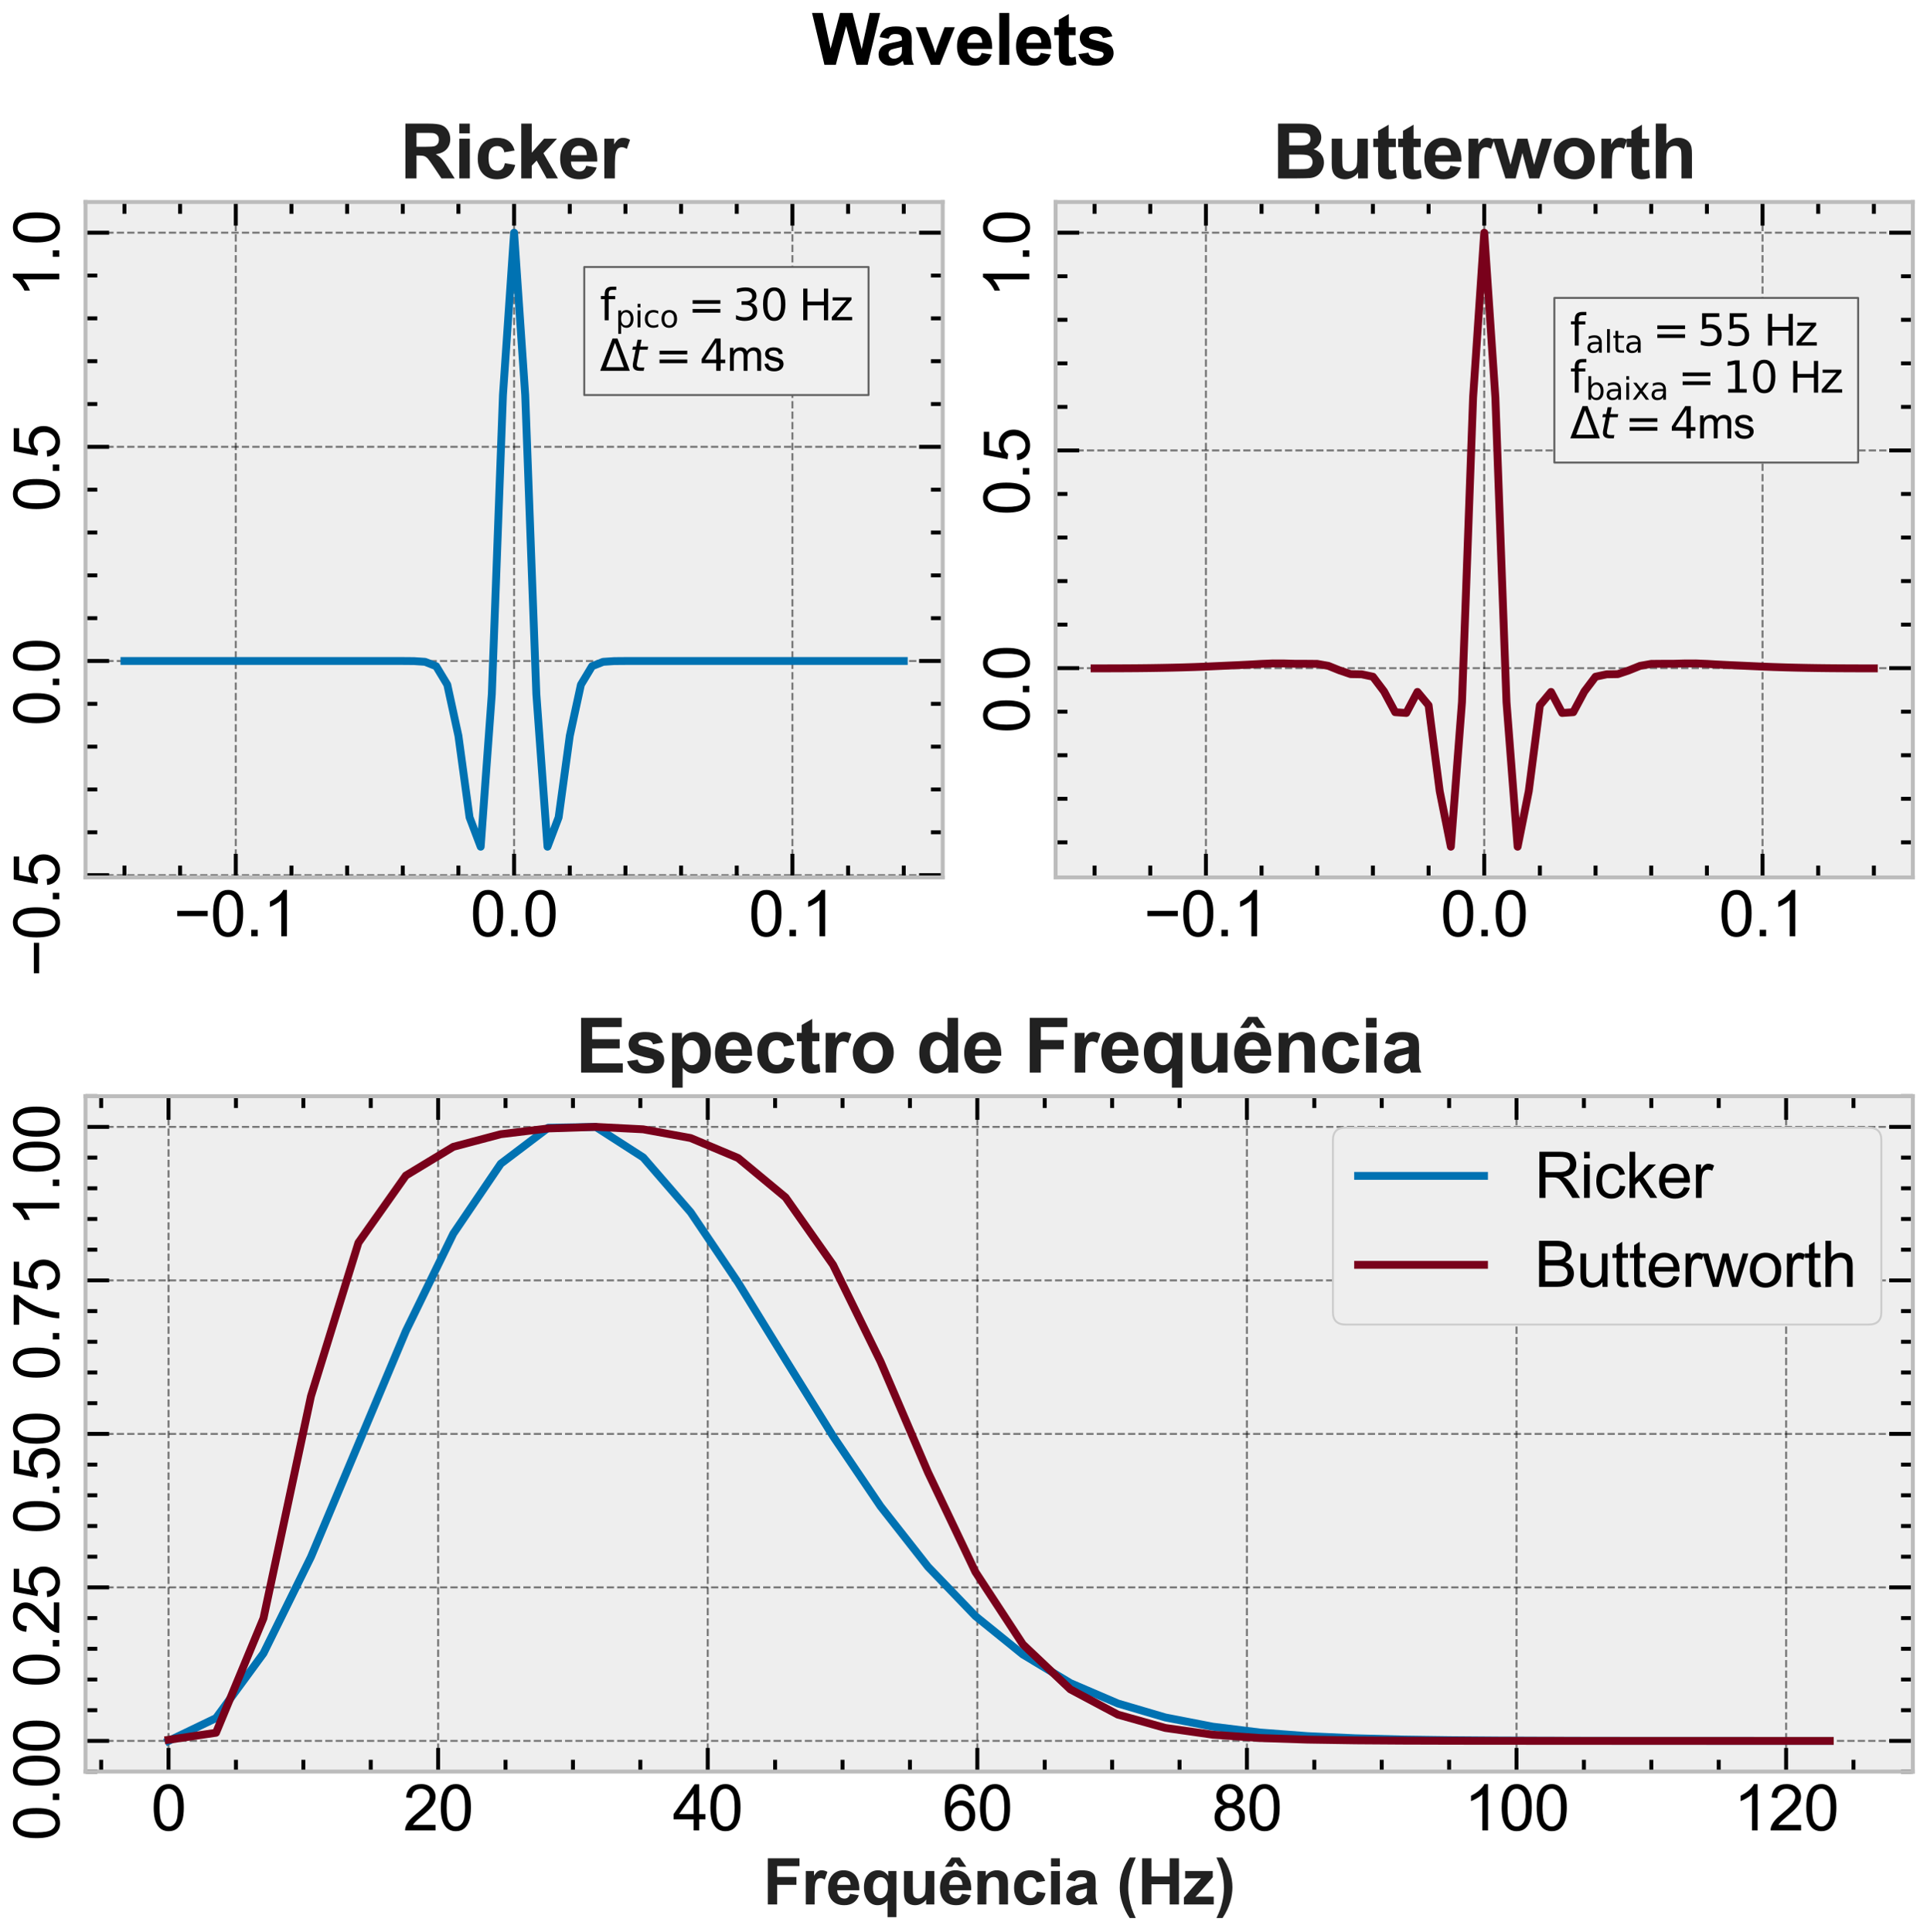 <?xml version="1.0" encoding="utf-8" standalone="no"?>
<!DOCTYPE svg PUBLIC "-//W3C//DTD SVG 1.1//EN"
  "http://www.w3.org/Graphics/SVG/1.1/DTD/svg11.dtd">
<svg xmlns:xlink="http://www.w3.org/1999/xlink" width="489.832pt" height="491.168pt" viewBox="0 0 489.832 491.168" xmlns="http://www.w3.org/2000/svg" version="1.1">
 <defs>
  <style type="text/css">*{stroke-linejoin: round; stroke-linecap: butt}</style>
 </defs>
 <g id="figure_1">
  <g id="patch_1">
   <path d="M 0 491.168 
L 489.832 491.168 
L 489.832 0 
L 0 0 
z
" style="fill: #ffffff"/>
  </g>
  <g id="axes_1">
   <g id="patch_2">
    <path d="M 21.733 223.077 
L 239.632 223.077 
L 239.632 51.36 
L 21.733 51.36 
z
" style="fill: #eeeeee"/>
   </g>
   <g id="matplotlib.axis_1">
    <g id="xtick_1">
     <g id="line2d_1">
      <path d="M 59.936 223.077 
L 59.936 51.36 
" clip-path="url(#p022bad0212)" style="fill: none; stroke-dasharray: 1.85,0.8; stroke-dashoffset: 0; stroke: #000000; stroke-opacity: 0.5; stroke-width: 0.5"/>
     </g>
     <g id="line2d_2">
      <defs>
       <path id="m34dd34ff40" d="M 0 0 
L 0 -6 
" style="stroke: #000000"/>
      </defs>
      <g>
       <use xlink:href="#m34dd34ff40" x="59.936" y="223.077" style="stroke: #000000"/>
      </g>
     </g>
     <g id="line2d_3">
      <defs>
       <path id="m5b9a610567" d="M 0 0 
L 0 6 
" style="stroke: #000000"/>
      </defs>
      <g>
       <use xlink:href="#m5b9a610567" x="59.936" y="51.36" style="stroke: #000000"/>
      </g>
     </g>
     <g id="text_1">
      <!-- −0.1 -->
      <g transform="translate(44.143 238.029) scale(0.16 -0.16)">
       <defs>
        <path id="ArialMT-2212" d="M 3381 1997 
L 356 1997 
L 356 2522 
L 3381 2522 
L 3381 1997 
z
" transform="scale(0.016)"/>
        <path id="ArialMT-30" d="M 266 2259 
Q 266 3072 433 3567 
Q 600 4063 929 4331 
Q 1259 4600 1759 4600 
Q 2128 4600 2406 4451 
Q 2684 4303 2865 4023 
Q 3047 3744 3150 3342 
Q 3253 2941 3253 2259 
Q 3253 1453 3087 958 
Q 2922 463 2592 192 
Q 2263 -78 1759 -78 
Q 1097 -78 719 397 
Q 266 969 266 2259 
z
M 844 2259 
Q 844 1131 1108 757 
Q 1372 384 1759 384 
Q 2147 384 2411 759 
Q 2675 1134 2675 2259 
Q 2675 3391 2411 3762 
Q 2147 4134 1753 4134 
Q 1366 4134 1134 3806 
Q 844 3388 844 2259 
z
" transform="scale(0.016)"/>
        <path id="ArialMT-2e" d="M 581 0 
L 581 641 
L 1222 641 
L 1222 0 
L 581 0 
z
" transform="scale(0.016)"/>
        <path id="ArialMT-31" d="M 2384 0 
L 1822 0 
L 1822 3584 
Q 1619 3391 1289 3197 
Q 959 3003 697 2906 
L 697 3450 
Q 1169 3672 1522 3987 
Q 1875 4303 2022 4600 
L 2384 4600 
L 2384 0 
z
" transform="scale(0.016)"/>
       </defs>
       <use xlink:href="#ArialMT-2212"/>
       <use xlink:href="#ArialMT-30" x="58.398"/>
       <use xlink:href="#ArialMT-2e" x="114.014"/>
       <use xlink:href="#ArialMT-31" x="141.797"/>
      </g>
     </g>
    </g>
    <g id="xtick_2">
     <g id="line2d_4">
      <path d="M 130.683 223.077 
L 130.683 51.36 
" clip-path="url(#p022bad0212)" style="fill: none; stroke-dasharray: 1.85,0.8; stroke-dashoffset: 0; stroke: #000000; stroke-opacity: 0.5; stroke-width: 0.5"/>
     </g>
     <g id="line2d_5">
      <g>
       <use xlink:href="#m34dd34ff40" x="130.683" y="223.077" style="stroke: #000000"/>
      </g>
     </g>
     <g id="line2d_6">
      <g>
       <use xlink:href="#m5b9a610567" x="130.683" y="51.36" style="stroke: #000000"/>
      </g>
     </g>
     <g id="text_2">
      <!-- 0.0 -->
      <g transform="translate(119.562 238.029) scale(0.16 -0.16)">
       <use xlink:href="#ArialMT-30"/>
       <use xlink:href="#ArialMT-2e" x="55.615"/>
       <use xlink:href="#ArialMT-30" x="83.398"/>
      </g>
     </g>
    </g>
    <g id="xtick_3">
     <g id="line2d_7">
      <path d="M 201.429 223.077 
L 201.429 51.36 
" clip-path="url(#p022bad0212)" style="fill: none; stroke-dasharray: 1.85,0.8; stroke-dashoffset: 0; stroke: #000000; stroke-opacity: 0.5; stroke-width: 0.5"/>
     </g>
     <g id="line2d_8">
      <g>
       <use xlink:href="#m34dd34ff40" x="201.429" y="223.077" style="stroke: #000000"/>
      </g>
     </g>
     <g id="line2d_9">
      <g>
       <use xlink:href="#m5b9a610567" x="201.429" y="51.36" style="stroke: #000000"/>
      </g>
     </g>
     <g id="text_3">
      <!-- 0.1 -->
      <g transform="translate(190.309 238.029) scale(0.16 -0.16)">
       <use xlink:href="#ArialMT-30"/>
       <use xlink:href="#ArialMT-2e" x="55.615"/>
       <use xlink:href="#ArialMT-31" x="83.398"/>
      </g>
     </g>
    </g>
    <g id="xtick_4">
     <g id="line2d_10">
      <defs>
       <path id="m4ee1083950" d="M 0 0 
L 0 -3 
" style="stroke: #000000"/>
      </defs>
      <g>
       <use xlink:href="#m4ee1083950" x="31.637" y="223.077" style="stroke: #000000"/>
      </g>
     </g>
     <g id="line2d_11">
      <defs>
       <path id="mfb1a6e7263" d="M 0 0 
L 0 3 
" style="stroke: #000000"/>
      </defs>
      <g>
       <use xlink:href="#mfb1a6e7263" x="31.637" y="51.36" style="stroke: #000000"/>
      </g>
     </g>
    </g>
    <g id="xtick_5">
     <g id="line2d_12">
      <g>
       <use xlink:href="#m4ee1083950" x="45.786" y="223.077" style="stroke: #000000"/>
      </g>
     </g>
     <g id="line2d_13">
      <g>
       <use xlink:href="#mfb1a6e7263" x="45.786" y="51.36" style="stroke: #000000"/>
      </g>
     </g>
    </g>
    <g id="xtick_6">
     <g id="line2d_14">
      <g>
       <use xlink:href="#m4ee1083950" x="74.085" y="223.077" style="stroke: #000000"/>
      </g>
     </g>
     <g id="line2d_15">
      <g>
       <use xlink:href="#mfb1a6e7263" x="74.085" y="51.36" style="stroke: #000000"/>
      </g>
     </g>
    </g>
    <g id="xtick_7">
     <g id="line2d_16">
      <g>
       <use xlink:href="#m4ee1083950" x="88.234" y="223.077" style="stroke: #000000"/>
      </g>
     </g>
     <g id="line2d_17">
      <g>
       <use xlink:href="#mfb1a6e7263" x="88.234" y="51.36" style="stroke: #000000"/>
      </g>
     </g>
    </g>
    <g id="xtick_8">
     <g id="line2d_18">
      <g>
       <use xlink:href="#m4ee1083950" x="102.384" y="223.077" style="stroke: #000000"/>
      </g>
     </g>
     <g id="line2d_19">
      <g>
       <use xlink:href="#mfb1a6e7263" x="102.384" y="51.36" style="stroke: #000000"/>
      </g>
     </g>
    </g>
    <g id="xtick_9">
     <g id="line2d_20">
      <g>
       <use xlink:href="#m4ee1083950" x="116.533" y="223.077" style="stroke: #000000"/>
      </g>
     </g>
     <g id="line2d_21">
      <g>
       <use xlink:href="#mfb1a6e7263" x="116.533" y="51.36" style="stroke: #000000"/>
      </g>
     </g>
    </g>
    <g id="xtick_10">
     <g id="line2d_22">
      <g>
       <use xlink:href="#m4ee1083950" x="144.832" y="223.077" style="stroke: #000000"/>
      </g>
     </g>
     <g id="line2d_23">
      <g>
       <use xlink:href="#mfb1a6e7263" x="144.832" y="51.36" style="stroke: #000000"/>
      </g>
     </g>
    </g>
    <g id="xtick_11">
     <g id="line2d_24">
      <g>
       <use xlink:href="#m4ee1083950" x="158.981" y="223.077" style="stroke: #000000"/>
      </g>
     </g>
     <g id="line2d_25">
      <g>
       <use xlink:href="#mfb1a6e7263" x="158.981" y="51.36" style="stroke: #000000"/>
      </g>
     </g>
    </g>
    <g id="xtick_12">
     <g id="line2d_26">
      <g>
       <use xlink:href="#m4ee1083950" x="173.131" y="223.077" style="stroke: #000000"/>
      </g>
     </g>
     <g id="line2d_27">
      <g>
       <use xlink:href="#mfb1a6e7263" x="173.131" y="51.36" style="stroke: #000000"/>
      </g>
     </g>
    </g>
    <g id="xtick_13">
     <g id="line2d_28">
      <g>
       <use xlink:href="#m4ee1083950" x="187.28" y="223.077" style="stroke: #000000"/>
      </g>
     </g>
     <g id="line2d_29">
      <g>
       <use xlink:href="#mfb1a6e7263" x="187.28" y="51.36" style="stroke: #000000"/>
      </g>
     </g>
    </g>
    <g id="xtick_14">
     <g id="line2d_30">
      <g>
       <use xlink:href="#m4ee1083950" x="215.579" y="223.077" style="stroke: #000000"/>
      </g>
     </g>
     <g id="line2d_31">
      <g>
       <use xlink:href="#mfb1a6e7263" x="215.579" y="51.36" style="stroke: #000000"/>
      </g>
     </g>
    </g>
    <g id="xtick_15">
     <g id="line2d_32">
      <g>
       <use xlink:href="#m4ee1083950" x="229.728" y="223.077" style="stroke: #000000"/>
      </g>
     </g>
     <g id="line2d_33">
      <g>
       <use xlink:href="#mfb1a6e7263" x="229.728" y="51.36" style="stroke: #000000"/>
      </g>
     </g>
    </g>
   </g>
   <g id="matplotlib.axis_2">
    <g id="ytick_1">
     <g id="line2d_34">
      <path d="M 21.733 222.499 
L 239.632 222.499 
" clip-path="url(#p022bad0212)" style="fill: none; stroke-dasharray: 1.85,0.8; stroke-dashoffset: 0; stroke: #000000; stroke-opacity: 0.5; stroke-width: 0.5"/>
     </g>
     <g id="line2d_35">
      <defs>
       <path id="m176a4231ab" d="M 0 0 
L 6 0 
" style="stroke: #000000"/>
      </defs>
      <g>
       <use xlink:href="#m176a4231ab" x="21.733" y="222.499" style="stroke: #000000"/>
      </g>
     </g>
     <g id="line2d_36">
      <defs>
       <path id="m385ff953cd" d="M 0 0 
L -6 0 
" style="stroke: #000000"/>
      </defs>
      <g>
       <use xlink:href="#m385ff953cd" x="239.632" y="222.499" style="stroke: #000000"/>
      </g>
     </g>
     <g id="text_4">
      <!-- −0.5 -->
      <g transform="translate(15.053 248.358) rotate(-90) scale(0.16 -0.16)">
       <defs>
        <path id="ArialMT-35" d="M 266 1200 
L 856 1250 
Q 922 819 1161 601 
Q 1400 384 1738 384 
Q 2144 384 2425 690 
Q 2706 997 2706 1503 
Q 2706 1984 2436 2262 
Q 2166 2541 1728 2541 
Q 1456 2541 1237 2417 
Q 1019 2294 894 2097 
L 366 2166 
L 809 4519 
L 3088 4519 
L 3088 3981 
L 1259 3981 
L 1013 2750 
Q 1425 3038 1878 3038 
Q 2478 3038 2890 2622 
Q 3303 2206 3303 1553 
Q 3303 931 2941 478 
Q 2500 -78 1738 -78 
Q 1113 -78 717 272 
Q 322 622 266 1200 
z
" transform="scale(0.016)"/>
       </defs>
       <use xlink:href="#ArialMT-2212"/>
       <use xlink:href="#ArialMT-30" x="58.398"/>
       <use xlink:href="#ArialMT-2e" x="114.014"/>
       <use xlink:href="#ArialMT-35" x="141.797"/>
      </g>
     </g>
    </g>
    <g id="ytick_2">
     <g id="line2d_37">
      <path d="M 21.733 168.054 
L 239.632 168.054 
" clip-path="url(#p022bad0212)" style="fill: none; stroke-dasharray: 1.85,0.8; stroke-dashoffset: 0; stroke: #000000; stroke-opacity: 0.5; stroke-width: 0.5"/>
     </g>
     <g id="line2d_38">
      <g>
       <use xlink:href="#m176a4231ab" x="21.733" y="168.054" style="stroke: #000000"/>
      </g>
     </g>
     <g id="line2d_39">
      <g>
       <use xlink:href="#m385ff953cd" x="239.632" y="168.054" style="stroke: #000000"/>
      </g>
     </g>
     <g id="text_5">
      <!-- 0.0 -->
      <g transform="translate(15.053 184.568) rotate(-90) scale(0.16 -0.16)">
       <use xlink:href="#ArialMT-30"/>
       <use xlink:href="#ArialMT-2e" x="55.615"/>
       <use xlink:href="#ArialMT-30" x="83.398"/>
      </g>
     </g>
    </g>
    <g id="ytick_3">
     <g id="line2d_40">
      <path d="M 21.733 113.61 
L 239.632 113.61 
" clip-path="url(#p022bad0212)" style="fill: none; stroke-dasharray: 1.85,0.8; stroke-dashoffset: 0; stroke: #000000; stroke-opacity: 0.5; stroke-width: 0.5"/>
     </g>
     <g id="line2d_41">
      <g>
       <use xlink:href="#m176a4231ab" x="21.733" y="113.61" style="stroke: #000000"/>
      </g>
     </g>
     <g id="line2d_42">
      <g>
       <use xlink:href="#m385ff953cd" x="239.632" y="113.61" style="stroke: #000000"/>
      </g>
     </g>
     <g id="text_6">
      <!-- 0.5 -->
      <g transform="translate(15.053 130.124) rotate(-90) scale(0.16 -0.16)">
       <use xlink:href="#ArialMT-30"/>
       <use xlink:href="#ArialMT-2e" x="55.615"/>
       <use xlink:href="#ArialMT-35" x="83.398"/>
      </g>
     </g>
    </g>
    <g id="ytick_4">
     <g id="line2d_43">
      <path d="M 21.733 59.165 
L 239.632 59.165 
" clip-path="url(#p022bad0212)" style="fill: none; stroke-dasharray: 1.85,0.8; stroke-dashoffset: 0; stroke: #000000; stroke-opacity: 0.5; stroke-width: 0.5"/>
     </g>
     <g id="line2d_44">
      <g>
       <use xlink:href="#m176a4231ab" x="21.733" y="59.165" style="stroke: #000000"/>
      </g>
     </g>
     <g id="line2d_45">
      <g>
       <use xlink:href="#m385ff953cd" x="239.632" y="59.165" style="stroke: #000000"/>
      </g>
     </g>
     <g id="text_7">
      <!-- 1.0 -->
      <g transform="translate(15.053 75.679) rotate(-90) scale(0.16 -0.16)">
       <use xlink:href="#ArialMT-31"/>
       <use xlink:href="#ArialMT-2e" x="55.615"/>
       <use xlink:href="#ArialMT-30" x="83.398"/>
      </g>
     </g>
    </g>
    <g id="ytick_5">
     <g id="line2d_46">
      <defs>
       <path id="mbc216daf1e" d="M 0 0 
L 3 0 
" style="stroke: #000000"/>
      </defs>
      <g>
       <use xlink:href="#mbc216daf1e" x="21.733" y="211.61" style="stroke: #000000"/>
      </g>
     </g>
     <g id="line2d_47">
      <defs>
       <path id="mfcef14da51" d="M 0 0 
L -3 0 
" style="stroke: #000000"/>
      </defs>
      <g>
       <use xlink:href="#mfcef14da51" x="239.632" y="211.61" style="stroke: #000000"/>
      </g>
     </g>
    </g>
    <g id="ytick_6">
     <g id="line2d_48">
      <g>
       <use xlink:href="#mbc216daf1e" x="21.733" y="200.721" style="stroke: #000000"/>
      </g>
     </g>
     <g id="line2d_49">
      <g>
       <use xlink:href="#mfcef14da51" x="239.632" y="200.721" style="stroke: #000000"/>
      </g>
     </g>
    </g>
    <g id="ytick_7">
     <g id="line2d_50">
      <g>
       <use xlink:href="#mbc216daf1e" x="21.733" y="189.832" style="stroke: #000000"/>
      </g>
     </g>
     <g id="line2d_51">
      <g>
       <use xlink:href="#mfcef14da51" x="239.632" y="189.832" style="stroke: #000000"/>
      </g>
     </g>
    </g>
    <g id="ytick_8">
     <g id="line2d_52">
      <g>
       <use xlink:href="#mbc216daf1e" x="21.733" y="178.943" style="stroke: #000000"/>
      </g>
     </g>
     <g id="line2d_53">
      <g>
       <use xlink:href="#mfcef14da51" x="239.632" y="178.943" style="stroke: #000000"/>
      </g>
     </g>
    </g>
    <g id="ytick_9">
     <g id="line2d_54">
      <g>
       <use xlink:href="#mbc216daf1e" x="21.733" y="157.165" style="stroke: #000000"/>
      </g>
     </g>
     <g id="line2d_55">
      <g>
       <use xlink:href="#mfcef14da51" x="239.632" y="157.165" style="stroke: #000000"/>
      </g>
     </g>
    </g>
    <g id="ytick_10">
     <g id="line2d_56">
      <g>
       <use xlink:href="#mbc216daf1e" x="21.733" y="146.277" style="stroke: #000000"/>
      </g>
     </g>
     <g id="line2d_57">
      <g>
       <use xlink:href="#mfcef14da51" x="239.632" y="146.277" style="stroke: #000000"/>
      </g>
     </g>
    </g>
    <g id="ytick_11">
     <g id="line2d_58">
      <g>
       <use xlink:href="#mbc216daf1e" x="21.733" y="135.388" style="stroke: #000000"/>
      </g>
     </g>
     <g id="line2d_59">
      <g>
       <use xlink:href="#mfcef14da51" x="239.632" y="135.388" style="stroke: #000000"/>
      </g>
     </g>
    </g>
    <g id="ytick_12">
     <g id="line2d_60">
      <g>
       <use xlink:href="#mbc216daf1e" x="21.733" y="124.499" style="stroke: #000000"/>
      </g>
     </g>
     <g id="line2d_61">
      <g>
       <use xlink:href="#mfcef14da51" x="239.632" y="124.499" style="stroke: #000000"/>
      </g>
     </g>
    </g>
    <g id="ytick_13">
     <g id="line2d_62">
      <g>
       <use xlink:href="#mbc216daf1e" x="21.733" y="102.721" style="stroke: #000000"/>
      </g>
     </g>
     <g id="line2d_63">
      <g>
       <use xlink:href="#mfcef14da51" x="239.632" y="102.721" style="stroke: #000000"/>
      </g>
     </g>
    </g>
    <g id="ytick_14">
     <g id="line2d_64">
      <g>
       <use xlink:href="#mbc216daf1e" x="21.733" y="91.832" style="stroke: #000000"/>
      </g>
     </g>
     <g id="line2d_65">
      <g>
       <use xlink:href="#mfcef14da51" x="239.632" y="91.832" style="stroke: #000000"/>
      </g>
     </g>
    </g>
    <g id="ytick_15">
     <g id="line2d_66">
      <g>
       <use xlink:href="#mbc216daf1e" x="21.733" y="80.943" style="stroke: #000000"/>
      </g>
     </g>
     <g id="line2d_67">
      <g>
       <use xlink:href="#mfcef14da51" x="239.632" y="80.943" style="stroke: #000000"/>
      </g>
     </g>
    </g>
    <g id="ytick_16">
     <g id="line2d_68">
      <g>
       <use xlink:href="#mbc216daf1e" x="21.733" y="70.054" style="stroke: #000000"/>
      </g>
     </g>
     <g id="line2d_69">
      <g>
       <use xlink:href="#mfcef14da51" x="239.632" y="70.054" style="stroke: #000000"/>
      </g>
     </g>
    </g>
   </g>
   <g id="line2d_70">
    <path d="M 31.637 168.054 
L 34.467 168.054 
L 37.297 168.054 
L 40.127 168.054 
L 42.957 168.054 
L 45.786 168.054 
L 48.616 168.054 
L 51.446 168.054 
L 54.276 168.054 
L 57.106 168.054 
L 59.936 168.054 
L 62.766 168.054 
L 65.595 168.054 
L 68.425 168.054 
L 71.255 168.054 
L 74.085 168.054 
L 76.915 168.054 
L 79.745 168.054 
L 82.575 168.054 
L 85.405 168.054 
L 88.234 168.054 
L 91.064 168.054 
L 93.894 168.054 
L 96.724 168.054 
L 99.554 168.054 
L 102.384 168.056 
L 105.214 168.078 
L 108.044 168.264 
L 110.873 169.385 
L 113.703 174.084 
L 116.533 187.095 
L 119.363 207.809 
L 122.193 215.272 
L 125.023 176.502 
L 127.853 100.442 
L 130.683 59.165 
L 133.512 100.442 
L 136.342 176.502 
L 139.172 215.272 
L 142.002 207.809 
L 144.832 187.095 
L 147.662 174.084 
L 150.492 169.385 
L 153.321 168.264 
L 156.151 168.078 
L 158.981 168.056 
L 161.811 168.054 
L 164.641 168.054 
L 167.471 168.054 
L 170.301 168.054 
L 173.131 168.054 
L 175.96 168.054 
L 178.79 168.054 
L 181.62 168.054 
L 184.45 168.054 
L 187.28 168.054 
L 190.11 168.054 
L 192.94 168.054 
L 195.77 168.054 
L 198.599 168.054 
L 201.429 168.054 
L 204.259 168.054 
L 207.089 168.054 
L 209.919 168.054 
L 212.749 168.054 
L 215.579 168.054 
L 218.408 168.054 
L 221.238 168.054 
L 224.068 168.054 
L 226.898 168.054 
L 229.728 168.054 
" clip-path="url(#p022bad0212)" style="fill: none; stroke: #0072b2; stroke-width: 2; stroke-linecap: square"/>
   </g>
   <g id="patch_3">
    <path d="M 21.733 223.077 
L 21.733 51.36 
" style="fill: none; stroke: #bcbcbc; stroke-linejoin: miter; stroke-linecap: square"/>
   </g>
   <g id="patch_4">
    <path d="M 239.632 223.077 
L 239.632 51.36 
" style="fill: none; stroke: #bcbcbc; stroke-linejoin: miter; stroke-linecap: square"/>
   </g>
   <g id="patch_5">
    <path d="M 21.733 223.077 
L 239.632 223.077 
" style="fill: none; stroke: #bcbcbc; stroke-linejoin: miter; stroke-linecap: square"/>
   </g>
   <g id="patch_6">
    <path d="M 21.733 51.36 
L 239.632 51.36 
" style="fill: none; stroke: #bcbcbc; stroke-linejoin: miter; stroke-linecap: square"/>
   </g>
   <g id="text_8">
    <g id="patch_7">
     <path d="M 148.512 100.435 
L 220.782 100.435 
L 220.782 67.887 
L 148.512 67.887 
z
" style="fill: #f0f0f0; stroke: #616161; stroke-width: 0.5; stroke-linejoin: miter"/>
    </g>
    <!-- $\text{f}_{\text{pico}}=30$ Hz -->
    <g transform="translate(152.472 81.431) scale(0.11 -0.11)">
     <defs>
      <path id="DejaVuSans-66" d="M 2375 4863 
L 2375 4384 
L 1825 4384 
Q 1516 4384 1395 4259 
Q 1275 4134 1275 3809 
L 1275 3500 
L 2222 3500 
L 2222 3053 
L 1275 3053 
L 1275 0 
L 697 0 
L 697 3053 
L 147 3053 
L 147 3500 
L 697 3500 
L 697 3744 
Q 697 4328 969 4595 
Q 1241 4863 1831 4863 
L 2375 4863 
z
" transform="scale(0.016)"/>
      <path id="DejaVuSans-70" d="M 1159 525 
L 1159 -1331 
L 581 -1331 
L 581 3500 
L 1159 3500 
L 1159 2969 
Q 1341 3281 1617 3432 
Q 1894 3584 2278 3584 
Q 2916 3584 3314 3078 
Q 3713 2572 3713 1747 
Q 3713 922 3314 415 
Q 2916 -91 2278 -91 
Q 1894 -91 1617 61 
Q 1341 213 1159 525 
z
M 3116 1747 
Q 3116 2381 2855 2742 
Q 2594 3103 2138 3103 
Q 1681 3103 1420 2742 
Q 1159 2381 1159 1747 
Q 1159 1113 1420 752 
Q 1681 391 2138 391 
Q 2594 391 2855 752 
Q 3116 1113 3116 1747 
z
" transform="scale(0.016)"/>
      <path id="DejaVuSans-69" d="M 603 3500 
L 1178 3500 
L 1178 0 
L 603 0 
L 603 3500 
z
M 603 4863 
L 1178 4863 
L 1178 4134 
L 603 4134 
L 603 4863 
z
" transform="scale(0.016)"/>
      <path id="DejaVuSans-63" d="M 3122 3366 
L 3122 2828 
Q 2878 2963 2633 3030 
Q 2388 3097 2138 3097 
Q 1578 3097 1268 2742 
Q 959 2388 959 1747 
Q 959 1106 1268 751 
Q 1578 397 2138 397 
Q 2388 397 2633 464 
Q 2878 531 3122 666 
L 3122 134 
Q 2881 22 2623 -34 
Q 2366 -91 2075 -91 
Q 1284 -91 818 406 
Q 353 903 353 1747 
Q 353 2603 823 3093 
Q 1294 3584 2113 3584 
Q 2378 3584 2631 3529 
Q 2884 3475 3122 3366 
z
" transform="scale(0.016)"/>
      <path id="DejaVuSans-6f" d="M 1959 3097 
Q 1497 3097 1228 2736 
Q 959 2375 959 1747 
Q 959 1119 1226 758 
Q 1494 397 1959 397 
Q 2419 397 2687 759 
Q 2956 1122 2956 1747 
Q 2956 2369 2687 2733 
Q 2419 3097 1959 3097 
z
M 1959 3584 
Q 2709 3584 3137 3096 
Q 3566 2609 3566 1747 
Q 3566 888 3137 398 
Q 2709 -91 1959 -91 
Q 1206 -91 779 398 
Q 353 888 353 1747 
Q 353 2609 779 3096 
Q 1206 3584 1959 3584 
z
" transform="scale(0.016)"/>
      <path id="DejaVuSans-3d" d="M 678 2906 
L 4684 2906 
L 4684 2381 
L 678 2381 
L 678 2906 
z
M 678 1631 
L 4684 1631 
L 4684 1100 
L 678 1100 
L 678 1631 
z
" transform="scale(0.016)"/>
      <path id="DejaVuSans-33" d="M 2597 2516 
Q 3050 2419 3304 2112 
Q 3559 1806 3559 1356 
Q 3559 666 3084 287 
Q 2609 -91 1734 -91 
Q 1441 -91 1130 -33 
Q 819 25 488 141 
L 488 750 
Q 750 597 1062 519 
Q 1375 441 1716 441 
Q 2309 441 2620 675 
Q 2931 909 2931 1356 
Q 2931 1769 2642 2001 
Q 2353 2234 1838 2234 
L 1294 2234 
L 1294 2753 
L 1863 2753 
Q 2328 2753 2575 2939 
Q 2822 3125 2822 3475 
Q 2822 3834 2567 4026 
Q 2313 4219 1838 4219 
Q 1578 4219 1281 4162 
Q 984 4106 628 3988 
L 628 4550 
Q 988 4650 1302 4700 
Q 1616 4750 1894 4750 
Q 2613 4750 3031 4423 
Q 3450 4097 3450 3541 
Q 3450 3153 3228 2886 
Q 3006 2619 2597 2516 
z
" transform="scale(0.016)"/>
      <path id="DejaVuSans-30" d="M 2034 4250 
Q 1547 4250 1301 3770 
Q 1056 3291 1056 2328 
Q 1056 1369 1301 889 
Q 1547 409 2034 409 
Q 2525 409 2770 889 
Q 3016 1369 3016 2328 
Q 3016 3291 2770 3770 
Q 2525 4250 2034 4250 
z
M 2034 4750 
Q 2819 4750 3233 4129 
Q 3647 3509 3647 2328 
Q 3647 1150 3233 529 
Q 2819 -91 2034 -91 
Q 1250 -91 836 529 
Q 422 1150 422 2328 
Q 422 3509 836 4129 
Q 1250 4750 2034 4750 
z
" transform="scale(0.016)"/>
      <path id="ArialMT-20" transform="scale(0.016)"/>
      <path id="ArialMT-48" d="M 513 0 
L 513 4581 
L 1119 4581 
L 1119 2700 
L 3500 2700 
L 3500 4581 
L 4106 4581 
L 4106 0 
L 3500 0 
L 3500 2159 
L 1119 2159 
L 1119 0 
L 513 0 
z
" transform="scale(0.016)"/>
      <path id="ArialMT-7a" d="M 125 0 
L 125 456 
L 2238 2881 
Q 1878 2863 1603 2863 
L 250 2863 
L 250 3319 
L 2963 3319 
L 2963 2947 
L 1166 841 
L 819 456 
Q 1197 484 1528 484 
L 3063 484 
L 3063 0 
L 125 0 
z
" transform="scale(0.016)"/>
     </defs>
     <use xlink:href="#DejaVuSans-66" transform="translate(0 0.016)"/>
     <use xlink:href="#DejaVuSans-70" transform="translate(36.162 -16.391) scale(0.7)"/>
     <use xlink:href="#DejaVuSans-69" transform="translate(80.596 -16.391) scale(0.7)"/>
     <use xlink:href="#DejaVuSans-63" transform="translate(100.044 -16.391) scale(0.7)"/>
     <use xlink:href="#DejaVuSans-6f" transform="translate(138.53 -16.391) scale(0.7)"/>
     <use xlink:href="#DejaVuSans-3d" transform="translate(203.574 0.016)"/>
     <use xlink:href="#DejaVuSans-33" transform="translate(306.846 0.016)"/>
     <use xlink:href="#DejaVuSans-30" transform="translate(370.469 0.016)"/>
     <use xlink:href="#ArialMT-20" transform="translate(434.092 0.016)"/>
     <use xlink:href="#ArialMT-48" transform="translate(461.875 0.016)"/>
     <use xlink:href="#ArialMT-7a" transform="translate(534.092 0.016)"/>
    </g>
    <!-- $\Delta t=4$ms -->
    <g transform="translate(152.472 94.289) scale(0.11 -0.11)">
     <defs>
      <path id="DejaVuSans-394" d="M 2188 4044 
L 906 525 
L 3472 525 
L 2188 4044 
z
M 50 0 
L 1831 4666 
L 2547 4666 
L 4325 0 
L 50 0 
z
" transform="scale(0.016)"/>
      <path id="DejaVuSans-Oblique-74" d="M 2706 3500 
L 2619 3053 
L 1472 3053 
L 1100 1153 
Q 1081 1047 1072 975 
Q 1063 903 1063 863 
Q 1063 663 1183 572 
Q 1303 481 1569 481 
L 2150 481 
L 2053 0 
L 1503 0 
Q 991 0 739 200 
Q 488 400 488 806 
Q 488 878 497 964 
Q 506 1050 525 1153 
L 897 3053 
L 409 3053 
L 500 3500 
L 978 3500 
L 1172 4494 
L 1747 4494 
L 1556 3500 
L 2706 3500 
z
" transform="scale(0.016)"/>
      <path id="DejaVuSans-34" d="M 2419 4116 
L 825 1625 
L 2419 1625 
L 2419 4116 
z
M 2253 4666 
L 3047 4666 
L 3047 1625 
L 3713 1625 
L 3713 1100 
L 3047 1100 
L 3047 0 
L 2419 0 
L 2419 1100 
L 313 1100 
L 313 1709 
L 2253 4666 
z
" transform="scale(0.016)"/>
      <path id="ArialMT-6d" d="M 422 0 
L 422 3319 
L 925 3319 
L 925 2853 
Q 1081 3097 1340 3245 
Q 1600 3394 1931 3394 
Q 2300 3394 2536 3241 
Q 2772 3088 2869 2813 
Q 3263 3394 3894 3394 
Q 4388 3394 4653 3120 
Q 4919 2847 4919 2278 
L 4919 0 
L 4359 0 
L 4359 2091 
Q 4359 2428 4304 2576 
Q 4250 2725 4106 2815 
Q 3963 2906 3769 2906 
Q 3419 2906 3187 2673 
Q 2956 2441 2956 1928 
L 2956 0 
L 2394 0 
L 2394 2156 
Q 2394 2531 2256 2718 
Q 2119 2906 1806 2906 
Q 1569 2906 1367 2781 
Q 1166 2656 1075 2415 
Q 984 2175 984 1722 
L 984 0 
L 422 0 
z
" transform="scale(0.016)"/>
      <path id="ArialMT-73" d="M 197 991 
L 753 1078 
Q 800 744 1014 566 
Q 1228 388 1613 388 
Q 2000 388 2187 545 
Q 2375 703 2375 916 
Q 2375 1106 2209 1216 
Q 2094 1291 1634 1406 
Q 1016 1563 777 1677 
Q 538 1791 414 1992 
Q 291 2194 291 2438 
Q 291 2659 392 2848 
Q 494 3038 669 3163 
Q 800 3259 1026 3326 
Q 1253 3394 1513 3394 
Q 1903 3394 2198 3281 
Q 2494 3169 2634 2976 
Q 2775 2784 2828 2463 
L 2278 2388 
Q 2241 2644 2061 2787 
Q 1881 2931 1553 2931 
Q 1166 2931 1000 2803 
Q 834 2675 834 2503 
Q 834 2394 903 2306 
Q 972 2216 1119 2156 
Q 1203 2125 1616 2013 
Q 2213 1853 2448 1751 
Q 2684 1650 2818 1456 
Q 2953 1263 2953 975 
Q 2953 694 2789 445 
Q 2625 197 2315 61 
Q 2006 -75 1616 -75 
Q 969 -75 630 194 
Q 291 463 197 991 
z
" transform="scale(0.016)"/>
     </defs>
     <use xlink:href="#DejaVuSans-394" transform="translate(0 0.094)"/>
     <use xlink:href="#DejaVuSans-Oblique-74" transform="translate(68.408 0.094)"/>
     <use xlink:href="#DejaVuSans-3d" transform="translate(127.1 0.094)"/>
     <use xlink:href="#DejaVuSans-34" transform="translate(230.371 0.094)"/>
     <use xlink:href="#ArialMT-6d" transform="translate(293.994 0.094)"/>
     <use xlink:href="#ArialMT-73" transform="translate(377.295 0.094)"/>
    </g>
   </g>
   <g id="text_9">
    <!-- Ricker -->
    <g style="fill: #212121" transform="translate(101.636 45.36) scale(0.19 -0.19)">
     <defs>
      <path id="Arial-BoldMT-52" d="M 469 0 
L 469 4581 
L 2416 4581 
Q 3150 4581 3483 4457 
Q 3816 4334 4016 4018 
Q 4216 3703 4216 3297 
Q 4216 2781 3912 2445 
Q 3609 2109 3006 2022 
Q 3306 1847 3501 1637 
Q 3697 1428 4028 894 
L 4588 0 
L 3481 0 
L 2813 997 
Q 2456 1531 2325 1670 
Q 2194 1809 2047 1861 
Q 1900 1913 1581 1913 
L 1394 1913 
L 1394 0 
L 469 0 
z
M 1394 2644 
L 2078 2644 
Q 2744 2644 2909 2700 
Q 3075 2756 3169 2893 
Q 3263 3031 3263 3238 
Q 3263 3469 3139 3611 
Q 3016 3753 2791 3791 
Q 2678 3806 2116 3806 
L 1394 3806 
L 1394 2644 
z
" transform="scale(0.016)"/>
      <path id="Arial-BoldMT-69" d="M 459 3769 
L 459 4581 
L 1338 4581 
L 1338 3769 
L 459 3769 
z
M 459 0 
L 459 3319 
L 1338 3319 
L 1338 0 
L 459 0 
z
" transform="scale(0.016)"/>
      <path id="Arial-BoldMT-63" d="M 3353 2338 
L 2488 2181 
Q 2444 2441 2289 2572 
Q 2134 2703 1888 2703 
Q 1559 2703 1364 2476 
Q 1169 2250 1169 1719 
Q 1169 1128 1367 884 
Q 1566 641 1900 641 
Q 2150 641 2309 783 
Q 2469 925 2534 1272 
L 3397 1125 
Q 3263 531 2881 228 
Q 2500 -75 1859 -75 
Q 1131 -75 698 384 
Q 266 844 266 1656 
Q 266 2478 700 2936 
Q 1134 3394 1875 3394 
Q 2481 3394 2839 3133 
Q 3197 2872 3353 2338 
z
" transform="scale(0.016)"/>
      <path id="Arial-BoldMT-6b" d="M 428 0 
L 428 4581 
L 1306 4581 
L 1306 2150 
L 2334 3319 
L 3416 3319 
L 2281 2106 
L 3497 0 
L 2550 0 
L 1716 1491 
L 1306 1063 
L 1306 0 
L 428 0 
z
" transform="scale(0.016)"/>
      <path id="Arial-BoldMT-65" d="M 2381 1056 
L 3256 909 
Q 3088 428 2723 176 
Q 2359 -75 1813 -75 
Q 947 -75 531 491 
Q 203 944 203 1634 
Q 203 2459 634 2926 
Q 1066 3394 1725 3394 
Q 2466 3394 2894 2905 
Q 3322 2416 3303 1406 
L 1103 1406 
Q 1113 1016 1316 798 
Q 1519 581 1822 581 
Q 2028 581 2168 693 
Q 2309 806 2381 1056 
z
M 2431 1944 
Q 2422 2325 2234 2523 
Q 2047 2722 1778 2722 
Q 1491 2722 1303 2513 
Q 1116 2303 1119 1944 
L 2431 1944 
z
" transform="scale(0.016)"/>
      <path id="Arial-BoldMT-72" d="M 1300 0 
L 422 0 
L 422 3319 
L 1238 3319 
L 1238 2847 
Q 1447 3181 1614 3287 
Q 1781 3394 1994 3394 
Q 2294 3394 2572 3228 
L 2300 2463 
Q 2078 2606 1888 2606 
Q 1703 2606 1575 2504 
Q 1447 2403 1373 2137 
Q 1300 1872 1300 1025 
L 1300 0 
z
" transform="scale(0.016)"/>
     </defs>
     <use xlink:href="#Arial-BoldMT-52"/>
     <use xlink:href="#Arial-BoldMT-69" x="72.217"/>
     <use xlink:href="#Arial-BoldMT-63" x="100"/>
     <use xlink:href="#Arial-BoldMT-6b" x="155.615"/>
     <use xlink:href="#Arial-BoldMT-65" x="211.23"/>
     <use xlink:href="#Arial-BoldMT-72" x="266.846"/>
    </g>
   </g>
  </g>
  <g id="axes_2">
   <g id="patch_8">
    <path d="M 268.332 223.077 
L 486.233 223.077 
L 486.233 51.36 
L 268.332 51.36 
z
" style="fill: #eeeeee"/>
   </g>
   <g id="matplotlib.axis_3">
    <g id="xtick_16">
     <g id="line2d_71">
      <path d="M 306.536 223.077 
L 306.536 51.36 
" clip-path="url(#pcc4278c685)" style="fill: none; stroke-dasharray: 1.85,0.8; stroke-dashoffset: 0; stroke: #000000; stroke-opacity: 0.5; stroke-width: 0.5"/>
     </g>
     <g id="line2d_72">
      <g>
       <use xlink:href="#m34dd34ff40" x="306.536" y="223.077" style="stroke: #000000"/>
      </g>
     </g>
     <g id="line2d_73">
      <g>
       <use xlink:href="#m5b9a610567" x="306.536" y="51.36" style="stroke: #000000"/>
      </g>
     </g>
     <g id="text_10">
      <!-- −0.1 -->
      <g transform="translate(290.743 238.029) scale(0.16 -0.16)">
       <use xlink:href="#ArialMT-2212"/>
       <use xlink:href="#ArialMT-30" x="58.398"/>
       <use xlink:href="#ArialMT-2e" x="114.014"/>
       <use xlink:href="#ArialMT-31" x="141.797"/>
      </g>
     </g>
    </g>
    <g id="xtick_17">
     <g id="line2d_74">
      <path d="M 377.283 223.077 
L 377.283 51.36 
" clip-path="url(#pcc4278c685)" style="fill: none; stroke-dasharray: 1.85,0.8; stroke-dashoffset: 0; stroke: #000000; stroke-opacity: 0.5; stroke-width: 0.5"/>
     </g>
     <g id="line2d_75">
      <g>
       <use xlink:href="#m34dd34ff40" x="377.283" y="223.077" style="stroke: #000000"/>
      </g>
     </g>
     <g id="line2d_76">
      <g>
       <use xlink:href="#m5b9a610567" x="377.283" y="51.36" style="stroke: #000000"/>
      </g>
     </g>
     <g id="text_11">
      <!-- 0.0 -->
      <g transform="translate(366.163 238.029) scale(0.16 -0.16)">
       <use xlink:href="#ArialMT-30"/>
       <use xlink:href="#ArialMT-2e" x="55.615"/>
       <use xlink:href="#ArialMT-30" x="83.398"/>
      </g>
     </g>
    </g>
    <g id="xtick_18">
     <g id="line2d_77">
      <path d="M 448.029 223.077 
L 448.029 51.36 
" clip-path="url(#pcc4278c685)" style="fill: none; stroke-dasharray: 1.85,0.8; stroke-dashoffset: 0; stroke: #000000; stroke-opacity: 0.5; stroke-width: 0.5"/>
     </g>
     <g id="line2d_78">
      <g>
       <use xlink:href="#m34dd34ff40" x="448.029" y="223.077" style="stroke: #000000"/>
      </g>
     </g>
     <g id="line2d_79">
      <g>
       <use xlink:href="#m5b9a610567" x="448.029" y="51.36" style="stroke: #000000"/>
      </g>
     </g>
     <g id="text_12">
      <!-- 0.1 -->
      <g transform="translate(436.909 238.029) scale(0.16 -0.16)">
       <use xlink:href="#ArialMT-30"/>
       <use xlink:href="#ArialMT-2e" x="55.615"/>
       <use xlink:href="#ArialMT-31" x="83.398"/>
      </g>
     </g>
    </g>
    <g id="xtick_19">
     <g id="line2d_80">
      <g>
       <use xlink:href="#m4ee1083950" x="278.237" y="223.077" style="stroke: #000000"/>
      </g>
     </g>
     <g id="line2d_81">
      <g>
       <use xlink:href="#mfb1a6e7263" x="278.237" y="51.36" style="stroke: #000000"/>
      </g>
     </g>
    </g>
    <g id="xtick_20">
     <g id="line2d_82">
      <g>
       <use xlink:href="#m4ee1083950" x="292.386" y="223.077" style="stroke: #000000"/>
      </g>
     </g>
     <g id="line2d_83">
      <g>
       <use xlink:href="#mfb1a6e7263" x="292.386" y="51.36" style="stroke: #000000"/>
      </g>
     </g>
    </g>
    <g id="xtick_21">
     <g id="line2d_84">
      <g>
       <use xlink:href="#m4ee1083950" x="320.685" y="223.077" style="stroke: #000000"/>
      </g>
     </g>
     <g id="line2d_85">
      <g>
       <use xlink:href="#mfb1a6e7263" x="320.685" y="51.36" style="stroke: #000000"/>
      </g>
     </g>
    </g>
    <g id="xtick_22">
     <g id="line2d_86">
      <g>
       <use xlink:href="#m4ee1083950" x="334.834" y="223.077" style="stroke: #000000"/>
      </g>
     </g>
     <g id="line2d_87">
      <g>
       <use xlink:href="#mfb1a6e7263" x="334.834" y="51.36" style="stroke: #000000"/>
      </g>
     </g>
    </g>
    <g id="xtick_23">
     <g id="line2d_88">
      <g>
       <use xlink:href="#m4ee1083950" x="348.984" y="223.077" style="stroke: #000000"/>
      </g>
     </g>
     <g id="line2d_89">
      <g>
       <use xlink:href="#mfb1a6e7263" x="348.984" y="51.36" style="stroke: #000000"/>
      </g>
     </g>
    </g>
    <g id="xtick_24">
     <g id="line2d_90">
      <g>
       <use xlink:href="#m4ee1083950" x="363.133" y="223.077" style="stroke: #000000"/>
      </g>
     </g>
     <g id="line2d_91">
      <g>
       <use xlink:href="#mfb1a6e7263" x="363.133" y="51.36" style="stroke: #000000"/>
      </g>
     </g>
    </g>
    <g id="xtick_25">
     <g id="line2d_92">
      <g>
       <use xlink:href="#m4ee1083950" x="391.432" y="223.077" style="stroke: #000000"/>
      </g>
     </g>
     <g id="line2d_93">
      <g>
       <use xlink:href="#mfb1a6e7263" x="391.432" y="51.36" style="stroke: #000000"/>
      </g>
     </g>
    </g>
    <g id="xtick_26">
     <g id="line2d_94">
      <g>
       <use xlink:href="#m4ee1083950" x="405.581" y="223.077" style="stroke: #000000"/>
      </g>
     </g>
     <g id="line2d_95">
      <g>
       <use xlink:href="#mfb1a6e7263" x="405.581" y="51.36" style="stroke: #000000"/>
      </g>
     </g>
    </g>
    <g id="xtick_27">
     <g id="line2d_96">
      <g>
       <use xlink:href="#m4ee1083950" x="419.731" y="223.077" style="stroke: #000000"/>
      </g>
     </g>
     <g id="line2d_97">
      <g>
       <use xlink:href="#mfb1a6e7263" x="419.731" y="51.36" style="stroke: #000000"/>
      </g>
     </g>
    </g>
    <g id="xtick_28">
     <g id="line2d_98">
      <g>
       <use xlink:href="#m4ee1083950" x="433.88" y="223.077" style="stroke: #000000"/>
      </g>
     </g>
     <g id="line2d_99">
      <g>
       <use xlink:href="#mfb1a6e7263" x="433.88" y="51.36" style="stroke: #000000"/>
      </g>
     </g>
    </g>
    <g id="xtick_29">
     <g id="line2d_100">
      <g>
       <use xlink:href="#m4ee1083950" x="462.179" y="223.077" style="stroke: #000000"/>
      </g>
     </g>
     <g id="line2d_101">
      <g>
       <use xlink:href="#mfb1a6e7263" x="462.179" y="51.36" style="stroke: #000000"/>
      </g>
     </g>
    </g>
    <g id="xtick_30">
     <g id="line2d_102">
      <g>
       <use xlink:href="#m4ee1083950" x="476.328" y="223.077" style="stroke: #000000"/>
      </g>
     </g>
     <g id="line2d_103">
      <g>
       <use xlink:href="#mfb1a6e7263" x="476.328" y="51.36" style="stroke: #000000"/>
      </g>
     </g>
    </g>
   </g>
   <g id="matplotlib.axis_4">
    <g id="ytick_17">
     <g id="line2d_104">
      <path d="M 268.332 169.876 
L 486.233 169.876 
" clip-path="url(#pcc4278c685)" style="fill: none; stroke-dasharray: 1.85,0.8; stroke-dashoffset: 0; stroke: #000000; stroke-opacity: 0.5; stroke-width: 0.5"/>
     </g>
     <g id="line2d_105">
      <g>
       <use xlink:href="#m176a4231ab" x="268.332" y="169.876" style="stroke: #000000"/>
      </g>
     </g>
     <g id="line2d_106">
      <g>
       <use xlink:href="#m385ff953cd" x="486.233" y="169.876" style="stroke: #000000"/>
      </g>
     </g>
     <g id="text_13">
      <!-- 0.0 -->
      <g transform="translate(261.652 186.39) rotate(-90) scale(0.16 -0.16)">
       <use xlink:href="#ArialMT-30"/>
       <use xlink:href="#ArialMT-2e" x="55.615"/>
       <use xlink:href="#ArialMT-30" x="83.398"/>
      </g>
     </g>
    </g>
    <g id="ytick_18">
     <g id="line2d_107">
      <path d="M 268.332 114.521 
L 486.233 114.521 
" clip-path="url(#pcc4278c685)" style="fill: none; stroke-dasharray: 1.85,0.8; stroke-dashoffset: 0; stroke: #000000; stroke-opacity: 0.5; stroke-width: 0.5"/>
     </g>
     <g id="line2d_108">
      <g>
       <use xlink:href="#m176a4231ab" x="268.332" y="114.521" style="stroke: #000000"/>
      </g>
     </g>
     <g id="line2d_109">
      <g>
       <use xlink:href="#m385ff953cd" x="486.233" y="114.521" style="stroke: #000000"/>
      </g>
     </g>
     <g id="text_14">
      <!-- 0.5 -->
      <g transform="translate(261.652 131.034) rotate(-90) scale(0.16 -0.16)">
       <use xlink:href="#ArialMT-30"/>
       <use xlink:href="#ArialMT-2e" x="55.615"/>
       <use xlink:href="#ArialMT-35" x="83.398"/>
      </g>
     </g>
    </g>
    <g id="ytick_19">
     <g id="line2d_110">
      <path d="M 268.332 59.165 
L 486.233 59.165 
" clip-path="url(#pcc4278c685)" style="fill: none; stroke-dasharray: 1.85,0.8; stroke-dashoffset: 0; stroke: #000000; stroke-opacity: 0.5; stroke-width: 0.5"/>
     </g>
     <g id="line2d_111">
      <g>
       <use xlink:href="#m176a4231ab" x="268.332" y="59.165" style="stroke: #000000"/>
      </g>
     </g>
     <g id="line2d_112">
      <g>
       <use xlink:href="#m385ff953cd" x="486.233" y="59.165" style="stroke: #000000"/>
      </g>
     </g>
     <g id="text_15">
      <!-- 1.0 -->
      <g transform="translate(261.652 75.679) rotate(-90) scale(0.16 -0.16)">
       <use xlink:href="#ArialMT-31"/>
       <use xlink:href="#ArialMT-2e" x="55.615"/>
       <use xlink:href="#ArialMT-30" x="83.398"/>
      </g>
     </g>
    </g>
    <g id="ytick_20">
     <g id="line2d_113">
      <g>
       <use xlink:href="#mbc216daf1e" x="268.332" y="214.16" style="stroke: #000000"/>
      </g>
     </g>
     <g id="line2d_114">
      <g>
       <use xlink:href="#mfcef14da51" x="486.233" y="214.16" style="stroke: #000000"/>
      </g>
     </g>
    </g>
    <g id="ytick_21">
     <g id="line2d_115">
      <g>
       <use xlink:href="#mbc216daf1e" x="268.332" y="203.089" style="stroke: #000000"/>
      </g>
     </g>
     <g id="line2d_116">
      <g>
       <use xlink:href="#mfcef14da51" x="486.233" y="203.089" style="stroke: #000000"/>
      </g>
     </g>
    </g>
    <g id="ytick_22">
     <g id="line2d_117">
      <g>
       <use xlink:href="#mbc216daf1e" x="268.332" y="192.018" style="stroke: #000000"/>
      </g>
     </g>
     <g id="line2d_118">
      <g>
       <use xlink:href="#mfcef14da51" x="486.233" y="192.018" style="stroke: #000000"/>
      </g>
     </g>
    </g>
    <g id="ytick_23">
     <g id="line2d_119">
      <g>
       <use xlink:href="#mbc216daf1e" x="268.332" y="180.947" style="stroke: #000000"/>
      </g>
     </g>
     <g id="line2d_120">
      <g>
       <use xlink:href="#mfcef14da51" x="486.233" y="180.947" style="stroke: #000000"/>
      </g>
     </g>
    </g>
    <g id="ytick_24">
     <g id="line2d_121">
      <g>
       <use xlink:href="#mbc216daf1e" x="268.332" y="158.805" style="stroke: #000000"/>
      </g>
     </g>
     <g id="line2d_122">
      <g>
       <use xlink:href="#mfcef14da51" x="486.233" y="158.805" style="stroke: #000000"/>
      </g>
     </g>
    </g>
    <g id="ytick_25">
     <g id="line2d_123">
      <g>
       <use xlink:href="#mbc216daf1e" x="268.332" y="147.734" style="stroke: #000000"/>
      </g>
     </g>
     <g id="line2d_124">
      <g>
       <use xlink:href="#mfcef14da51" x="486.233" y="147.734" style="stroke: #000000"/>
      </g>
     </g>
    </g>
    <g id="ytick_26">
     <g id="line2d_125">
      <g>
       <use xlink:href="#mbc216daf1e" x="268.332" y="136.663" style="stroke: #000000"/>
      </g>
     </g>
     <g id="line2d_126">
      <g>
       <use xlink:href="#mfcef14da51" x="486.233" y="136.663" style="stroke: #000000"/>
      </g>
     </g>
    </g>
    <g id="ytick_27">
     <g id="line2d_127">
      <g>
       <use xlink:href="#mbc216daf1e" x="268.332" y="125.592" style="stroke: #000000"/>
      </g>
     </g>
     <g id="line2d_128">
      <g>
       <use xlink:href="#mfcef14da51" x="486.233" y="125.592" style="stroke: #000000"/>
      </g>
     </g>
    </g>
    <g id="ytick_28">
     <g id="line2d_129">
      <g>
       <use xlink:href="#mbc216daf1e" x="268.332" y="103.45" style="stroke: #000000"/>
      </g>
     </g>
     <g id="line2d_130">
      <g>
       <use xlink:href="#mfcef14da51" x="486.233" y="103.45" style="stroke: #000000"/>
      </g>
     </g>
    </g>
    <g id="ytick_29">
     <g id="line2d_131">
      <g>
       <use xlink:href="#mbc216daf1e" x="268.332" y="92.378" style="stroke: #000000"/>
      </g>
     </g>
     <g id="line2d_132">
      <g>
       <use xlink:href="#mfcef14da51" x="486.233" y="92.378" style="stroke: #000000"/>
      </g>
     </g>
    </g>
    <g id="ytick_30">
     <g id="line2d_133">
      <g>
       <use xlink:href="#mbc216daf1e" x="268.332" y="81.307" style="stroke: #000000"/>
      </g>
     </g>
     <g id="line2d_134">
      <g>
       <use xlink:href="#mfcef14da51" x="486.233" y="81.307" style="stroke: #000000"/>
      </g>
     </g>
    </g>
    <g id="ytick_31">
     <g id="line2d_135">
      <g>
       <use xlink:href="#mbc216daf1e" x="268.332" y="70.236" style="stroke: #000000"/>
      </g>
     </g>
     <g id="line2d_136">
      <g>
       <use xlink:href="#mfcef14da51" x="486.233" y="70.236" style="stroke: #000000"/>
      </g>
     </g>
    </g>
   </g>
   <g id="line2d_137">
    <path d="M 278.237 169.931 
L 281.067 169.928 
L 283.897 169.921 
L 286.727 169.907 
L 289.557 169.885 
L 292.386 169.852 
L 295.216 169.806 
L 298.046 169.748 
L 300.876 169.676 
L 303.706 169.587 
L 306.536 169.477 
L 309.366 169.35 
L 312.195 169.222 
L 315.025 169.095 
L 317.855 168.952 
L 320.685 168.789 
L 323.515 168.673 
L 326.345 168.68 
L 329.175 168.758 
L 332.005 168.762 
L 334.834 168.787 
L 337.664 169.291 
L 340.494 170.432 
L 343.324 171.393 
L 346.154 171.442 
L 348.984 172.047 
L 351.814 175.793 
L 354.644 181.077 
L 357.473 181.272 
L 360.303 175.919 
L 363.133 179.322 
L 365.963 201.154 
L 368.793 215.272 
L 371.623 178.508 
L 374.453 101.016 
L 377.283 59.165 
L 380.112 101.016 
L 382.942 178.508 
L 385.772 215.272 
L 388.602 201.154 
L 391.432 179.322 
L 394.262 175.919 
L 397.092 181.272 
L 399.921 181.077 
L 402.751 175.793 
L 405.581 172.047 
L 408.411 171.442 
L 411.241 171.393 
L 414.071 170.432 
L 416.901 169.291 
L 419.731 168.787 
L 422.56 168.762 
L 425.39 168.758 
L 428.22 168.68 
L 431.05 168.673 
L 433.88 168.789 
L 436.71 168.952 
L 439.54 169.095 
L 442.37 169.222 
L 445.199 169.35 
L 448.029 169.477 
L 450.859 169.587 
L 453.689 169.676 
L 456.519 169.748 
L 459.349 169.807 
L 462.179 169.853 
L 465.008 169.886 
L 467.838 169.908 
L 470.668 169.922 
L 473.498 169.93 
L 476.328 169.933 
" clip-path="url(#pcc4278c685)" style="fill: none; stroke: #79011b; stroke-width: 2; stroke-linecap: square"/>
   </g>
   <g id="patch_9">
    <path d="M 268.332 223.077 
L 268.332 51.36 
" style="fill: none; stroke: #bcbcbc; stroke-linejoin: miter; stroke-linecap: square"/>
   </g>
   <g id="patch_10">
    <path d="M 486.233 223.077 
L 486.233 51.36 
" style="fill: none; stroke: #bcbcbc; stroke-linejoin: miter; stroke-linecap: square"/>
   </g>
   <g id="patch_11">
    <path d="M 268.332 223.077 
L 486.233 223.077 
" style="fill: none; stroke: #bcbcbc; stroke-linejoin: miter; stroke-linecap: square"/>
   </g>
   <g id="patch_12">
    <path d="M 268.332 51.36 
L 486.233 51.36 
" style="fill: none; stroke: #bcbcbc; stroke-linejoin: miter; stroke-linecap: square"/>
   </g>
   <g id="text_16">
    <g id="patch_13">
     <path d="M 395.113 117.607 
L 472.332 117.607 
L 472.332 75.742 
L 395.113 75.742 
z
" style="fill: #f0f0f0; stroke: #616161; stroke-width: 0.5; stroke-linejoin: miter"/>
    </g>
    <!-- $\text{f}_{\text{alta}}=55$ Hz -->
    <g transform="translate(399.072 87.856) scale(0.11 -0.11)">
     <defs>
      <path id="DejaVuSans-61" d="M 2194 1759 
Q 1497 1759 1228 1600 
Q 959 1441 959 1056 
Q 959 750 1161 570 
Q 1363 391 1709 391 
Q 2188 391 2477 730 
Q 2766 1069 2766 1631 
L 2766 1759 
L 2194 1759 
z
M 3341 1997 
L 3341 0 
L 2766 0 
L 2766 531 
Q 2569 213 2275 61 
Q 1981 -91 1556 -91 
Q 1019 -91 701 211 
Q 384 513 384 1019 
Q 384 1609 779 1909 
Q 1175 2209 1959 2209 
L 2766 2209 
L 2766 2266 
Q 2766 2663 2505 2880 
Q 2244 3097 1772 3097 
Q 1472 3097 1187 3025 
Q 903 2953 641 2809 
L 641 3341 
Q 956 3463 1253 3523 
Q 1550 3584 1831 3584 
Q 2591 3584 2966 3190 
Q 3341 2797 3341 1997 
z
" transform="scale(0.016)"/>
      <path id="DejaVuSans-6c" d="M 603 4863 
L 1178 4863 
L 1178 0 
L 603 0 
L 603 4863 
z
" transform="scale(0.016)"/>
      <path id="DejaVuSans-74" d="M 1172 4494 
L 1172 3500 
L 2356 3500 
L 2356 3053 
L 1172 3053 
L 1172 1153 
Q 1172 725 1289 603 
Q 1406 481 1766 481 
L 2356 481 
L 2356 0 
L 1766 0 
Q 1100 0 847 248 
Q 594 497 594 1153 
L 594 3053 
L 172 3053 
L 172 3500 
L 594 3500 
L 594 4494 
L 1172 4494 
z
" transform="scale(0.016)"/>
      <path id="DejaVuSans-35" d="M 691 4666 
L 3169 4666 
L 3169 4134 
L 1269 4134 
L 1269 2991 
Q 1406 3038 1543 3061 
Q 1681 3084 1819 3084 
Q 2600 3084 3056 2656 
Q 3513 2228 3513 1497 
Q 3513 744 3044 326 
Q 2575 -91 1722 -91 
Q 1428 -91 1123 -41 
Q 819 9 494 109 
L 494 744 
Q 775 591 1075 516 
Q 1375 441 1709 441 
Q 2250 441 2565 725 
Q 2881 1009 2881 1497 
Q 2881 1984 2565 2268 
Q 2250 2553 1709 2553 
Q 1456 2553 1204 2497 
Q 953 2441 691 2322 
L 691 4666 
z
" transform="scale(0.016)"/>
     </defs>
     <use xlink:href="#DejaVuSans-66" transform="translate(0 0.016)"/>
     <use xlink:href="#DejaVuSans-61" transform="translate(36.162 -16.391) scale(0.7)"/>
     <use xlink:href="#DejaVuSans-6c" transform="translate(79.058 -16.391) scale(0.7)"/>
     <use xlink:href="#DejaVuSans-74" transform="translate(98.506 -16.391) scale(0.7)"/>
     <use xlink:href="#DejaVuSans-61" transform="translate(125.952 -16.391) scale(0.7)"/>
     <use xlink:href="#DejaVuSans-3d" transform="translate(191.064 0.016)"/>
     <use xlink:href="#DejaVuSans-35" transform="translate(294.336 0.016)"/>
     <use xlink:href="#DejaVuSans-35" transform="translate(357.959 0.016)"/>
     <use xlink:href="#ArialMT-20" transform="translate(421.582 0.016)"/>
     <use xlink:href="#ArialMT-48" transform="translate(449.365 0.016)"/>
     <use xlink:href="#ArialMT-7a" transform="translate(521.582 0.016)"/>
    </g>
    <!-- $\text{f}_{\text{baixa}}=10$ Hz -->
    <g transform="translate(399.072 99.826) scale(0.11 -0.11)">
     <defs>
      <path id="DejaVuSans-62" d="M 3116 1747 
Q 3116 2381 2855 2742 
Q 2594 3103 2138 3103 
Q 1681 3103 1420 2742 
Q 1159 2381 1159 1747 
Q 1159 1113 1420 752 
Q 1681 391 2138 391 
Q 2594 391 2855 752 
Q 3116 1113 3116 1747 
z
M 1159 2969 
Q 1341 3281 1617 3432 
Q 1894 3584 2278 3584 
Q 2916 3584 3314 3078 
Q 3713 2572 3713 1747 
Q 3713 922 3314 415 
Q 2916 -91 2278 -91 
Q 1894 -91 1617 61 
Q 1341 213 1159 525 
L 1159 0 
L 581 0 
L 581 4863 
L 1159 4863 
L 1159 2969 
z
" transform="scale(0.016)"/>
      <path id="DejaVuSans-78" d="M 3513 3500 
L 2247 1797 
L 3578 0 
L 2900 0 
L 1881 1375 
L 863 0 
L 184 0 
L 1544 1831 
L 300 3500 
L 978 3500 
L 1906 2253 
L 2834 3500 
L 3513 3500 
z
" transform="scale(0.016)"/>
      <path id="DejaVuSans-31" d="M 794 531 
L 1825 531 
L 1825 4091 
L 703 3866 
L 703 4441 
L 1819 4666 
L 2450 4666 
L 2450 531 
L 3481 531 
L 3481 0 
L 794 0 
L 794 531 
z
" transform="scale(0.016)"/>
     </defs>
     <use xlink:href="#DejaVuSans-66" transform="translate(0 0.016)"/>
     <use xlink:href="#DejaVuSans-62" transform="translate(36.162 -16.391) scale(0.7)"/>
     <use xlink:href="#DejaVuSans-61" transform="translate(80.596 -16.391) scale(0.7)"/>
     <use xlink:href="#DejaVuSans-69" transform="translate(123.491 -16.391) scale(0.7)"/>
     <use xlink:href="#DejaVuSans-78" transform="translate(142.939 -16.391) scale(0.7)"/>
     <use xlink:href="#DejaVuSans-61" transform="translate(184.365 -16.391) scale(0.7)"/>
     <use xlink:href="#DejaVuSans-3d" transform="translate(249.478 0.016)"/>
     <use xlink:href="#DejaVuSans-31" transform="translate(352.749 0.016)"/>
     <use xlink:href="#DejaVuSans-30" transform="translate(416.372 0.016)"/>
     <use xlink:href="#ArialMT-20" transform="translate(479.995 0.016)"/>
     <use xlink:href="#ArialMT-48" transform="translate(507.778 0.016)"/>
     <use xlink:href="#ArialMT-7a" transform="translate(579.995 0.016)"/>
    </g>
    <!-- $\Delta t=4$ms -->
    <g transform="translate(399.072 111.461) scale(0.11 -0.11)">
     <use xlink:href="#DejaVuSans-394" transform="translate(0 0.094)"/>
     <use xlink:href="#DejaVuSans-Oblique-74" transform="translate(68.408 0.094)"/>
     <use xlink:href="#DejaVuSans-3d" transform="translate(127.1 0.094)"/>
     <use xlink:href="#DejaVuSans-34" transform="translate(230.371 0.094)"/>
     <use xlink:href="#ArialMT-6d" transform="translate(293.994 0.094)"/>
     <use xlink:href="#ArialMT-73" transform="translate(377.295 0.094)"/>
    </g>
   </g>
   <g id="text_17">
    <!-- Butterworth -->
    <g style="fill: #212121" transform="translate(323.458 45.36) scale(0.19 -0.19)">
     <defs>
      <path id="Arial-BoldMT-42" d="M 469 4581 
L 2300 4581 
Q 2844 4581 3111 4536 
Q 3378 4491 3589 4347 
Q 3800 4203 3940 3964 
Q 4081 3725 4081 3428 
Q 4081 3106 3907 2837 
Q 3734 2569 3438 2434 
Q 3856 2313 4081 2019 
Q 4306 1725 4306 1328 
Q 4306 1016 4161 720 
Q 4016 425 3764 248 
Q 3513 72 3144 31 
Q 2913 6 2028 0 
L 469 0 
L 469 4581 
z
M 1394 3819 
L 1394 2759 
L 2000 2759 
Q 2541 2759 2672 2775 
Q 2909 2803 3045 2939 
Q 3181 3075 3181 3297 
Q 3181 3509 3064 3642 
Q 2947 3775 2716 3803 
Q 2578 3819 1925 3819 
L 1394 3819 
z
M 1394 1997 
L 1394 772 
L 2250 772 
Q 2750 772 2884 800 
Q 3091 838 3220 983 
Q 3350 1128 3350 1372 
Q 3350 1578 3250 1722 
Q 3150 1866 2961 1931 
Q 2772 1997 2141 1997 
L 1394 1997 
z
" transform="scale(0.016)"/>
      <path id="Arial-BoldMT-75" d="M 2644 0 
L 2644 497 
Q 2463 231 2167 78 
Q 1872 -75 1544 -75 
Q 1209 -75 943 72 
Q 678 219 559 484 
Q 441 750 441 1219 
L 441 3319 
L 1319 3319 
L 1319 1794 
Q 1319 1094 1367 936 
Q 1416 778 1544 686 
Q 1672 594 1869 594 
Q 2094 594 2272 717 
Q 2450 841 2515 1023 
Q 2581 1206 2581 1919 
L 2581 3319 
L 3459 3319 
L 3459 0 
L 2644 0 
z
" transform="scale(0.016)"/>
      <path id="Arial-BoldMT-74" d="M 1981 3319 
L 1981 2619 
L 1381 2619 
L 1381 1281 
Q 1381 875 1398 808 
Q 1416 741 1477 697 
Q 1538 653 1625 653 
Q 1747 653 1978 738 
L 2053 56 
Q 1747 -75 1359 -75 
Q 1122 -75 931 4 
Q 741 84 652 211 
Q 563 338 528 553 
Q 500 706 500 1172 
L 500 2619 
L 97 2619 
L 97 3319 
L 500 3319 
L 500 3978 
L 1381 4491 
L 1381 3319 
L 1981 3319 
z
" transform="scale(0.016)"/>
      <path id="Arial-BoldMT-77" d="M 1078 0 
L 28 3319 
L 881 3319 
L 1503 1144 
L 2075 3319 
L 2922 3319 
L 3475 1144 
L 4109 3319 
L 4975 3319 
L 3909 0 
L 3066 0 
L 2494 2134 
L 1931 0 
L 1078 0 
z
" transform="scale(0.016)"/>
      <path id="Arial-BoldMT-6f" d="M 256 1706 
Q 256 2144 472 2553 
Q 688 2963 1083 3178 
Q 1478 3394 1966 3394 
Q 2719 3394 3200 2905 
Q 3681 2416 3681 1669 
Q 3681 916 3195 420 
Q 2709 -75 1972 -75 
Q 1516 -75 1102 131 
Q 688 338 472 736 
Q 256 1134 256 1706 
z
M 1156 1659 
Q 1156 1166 1390 903 
Q 1625 641 1969 641 
Q 2313 641 2545 903 
Q 2778 1166 2778 1666 
Q 2778 2153 2545 2415 
Q 2313 2678 1969 2678 
Q 1625 2678 1390 2415 
Q 1156 2153 1156 1659 
z
" transform="scale(0.016)"/>
      <path id="Arial-BoldMT-68" d="M 1334 4581 
L 1334 2897 
Q 1759 3394 2350 3394 
Q 2653 3394 2897 3281 
Q 3141 3169 3264 2994 
Q 3388 2819 3433 2606 
Q 3478 2394 3478 1947 
L 3478 0 
L 2600 0 
L 2600 1753 
Q 2600 2275 2550 2415 
Q 2500 2556 2373 2639 
Q 2247 2722 2056 2722 
Q 1838 2722 1666 2615 
Q 1494 2509 1414 2295 
Q 1334 2081 1334 1663 
L 1334 0 
L 456 0 
L 456 4581 
L 1334 4581 
z
" transform="scale(0.016)"/>
     </defs>
     <use xlink:href="#Arial-BoldMT-42"/>
     <use xlink:href="#Arial-BoldMT-75" x="72.217"/>
     <use xlink:href="#Arial-BoldMT-74" x="133.301"/>
     <use xlink:href="#Arial-BoldMT-74" x="166.602"/>
     <use xlink:href="#Arial-BoldMT-65" x="199.902"/>
     <use xlink:href="#Arial-BoldMT-72" x="255.518"/>
     <use xlink:href="#Arial-BoldMT-77" x="294.434"/>
     <use xlink:href="#Arial-BoldMT-6f" x="372.217"/>
     <use xlink:href="#Arial-BoldMT-72" x="433.301"/>
     <use xlink:href="#Arial-BoldMT-74" x="472.217"/>
     <use xlink:href="#Arial-BoldMT-68" x="505.518"/>
    </g>
   </g>
  </g>
  <g id="axes_3">
   <g id="patch_14">
    <path d="M 21.733 450.42 
L 486.233 450.42 
L 486.233 278.703 
L 21.733 278.703 
z
" style="fill: #eeeeee"/>
   </g>
   <g id="matplotlib.axis_5">
    <g id="xtick_31">
     <g id="line2d_138">
      <path d="M 42.846 450.42 
L 42.846 278.703 
" clip-path="url(#p9baa50d6de)" style="fill: none; stroke-dasharray: 1.85,0.8; stroke-dashoffset: 0; stroke: #000000; stroke-opacity: 0.5; stroke-width: 0.5"/>
     </g>
     <g id="line2d_139">
      <g>
       <use xlink:href="#m34dd34ff40" x="42.846" y="450.42" style="stroke: #000000"/>
      </g>
     </g>
     <g id="line2d_140">
      <g>
       <use xlink:href="#m5b9a610567" x="42.846" y="278.703" style="stroke: #000000"/>
      </g>
     </g>
     <g id="text_18">
      <!-- 0 -->
      <g transform="translate(38.397 465.373) scale(0.16 -0.16)">
       <use xlink:href="#ArialMT-30"/>
      </g>
     </g>
    </g>
    <g id="xtick_32">
     <g id="line2d_141">
      <path d="M 111.375 450.42 
L 111.375 278.703 
" clip-path="url(#p9baa50d6de)" style="fill: none; stroke-dasharray: 1.85,0.8; stroke-dashoffset: 0; stroke: #000000; stroke-opacity: 0.5; stroke-width: 0.5"/>
     </g>
     <g id="line2d_142">
      <g>
       <use xlink:href="#m34dd34ff40" x="111.375" y="450.42" style="stroke: #000000"/>
      </g>
     </g>
     <g id="line2d_143">
      <g>
       <use xlink:href="#m5b9a610567" x="111.375" y="278.703" style="stroke: #000000"/>
      </g>
     </g>
     <g id="text_19">
      <!-- 20 -->
      <g transform="translate(102.477 465.373) scale(0.16 -0.16)">
       <defs>
        <path id="ArialMT-32" d="M 3222 541 
L 3222 0 
L 194 0 
Q 188 203 259 391 
Q 375 700 629 1000 
Q 884 1300 1366 1694 
Q 2113 2306 2375 2664 
Q 2638 3022 2638 3341 
Q 2638 3675 2398 3904 
Q 2159 4134 1775 4134 
Q 1369 4134 1125 3890 
Q 881 3647 878 3216 
L 300 3275 
Q 359 3922 746 4261 
Q 1134 4600 1788 4600 
Q 2447 4600 2831 4234 
Q 3216 3869 3216 3328 
Q 3216 3053 3103 2787 
Q 2991 2522 2730 2228 
Q 2469 1934 1863 1422 
Q 1356 997 1212 845 
Q 1069 694 975 541 
L 3222 541 
z
" transform="scale(0.016)"/>
       </defs>
       <use xlink:href="#ArialMT-32"/>
       <use xlink:href="#ArialMT-30" x="55.615"/>
      </g>
     </g>
    </g>
    <g id="xtick_33">
     <g id="line2d_144">
      <path d="M 179.904 450.42 
L 179.904 278.703 
" clip-path="url(#p9baa50d6de)" style="fill: none; stroke-dasharray: 1.85,0.8; stroke-dashoffset: 0; stroke: #000000; stroke-opacity: 0.5; stroke-width: 0.5"/>
     </g>
     <g id="line2d_145">
      <g>
       <use xlink:href="#m34dd34ff40" x="179.904" y="450.42" style="stroke: #000000"/>
      </g>
     </g>
     <g id="line2d_146">
      <g>
       <use xlink:href="#m5b9a610567" x="179.904" y="278.703" style="stroke: #000000"/>
      </g>
     </g>
     <g id="text_20">
      <!-- 40 -->
      <g transform="translate(171.006 465.373) scale(0.16 -0.16)">
       <defs>
        <path id="ArialMT-34" d="M 2069 0 
L 2069 1097 
L 81 1097 
L 81 1613 
L 2172 4581 
L 2631 4581 
L 2631 1613 
L 3250 1613 
L 3250 1097 
L 2631 1097 
L 2631 0 
L 2069 0 
z
M 2069 1613 
L 2069 3678 
L 634 1613 
L 2069 1613 
z
" transform="scale(0.016)"/>
       </defs>
       <use xlink:href="#ArialMT-34"/>
       <use xlink:href="#ArialMT-30" x="55.615"/>
      </g>
     </g>
    </g>
    <g id="xtick_34">
     <g id="line2d_147">
      <path d="M 248.433 450.42 
L 248.433 278.703 
" clip-path="url(#p9baa50d6de)" style="fill: none; stroke-dasharray: 1.85,0.8; stroke-dashoffset: 0; stroke: #000000; stroke-opacity: 0.5; stroke-width: 0.5"/>
     </g>
     <g id="line2d_148">
      <g>
       <use xlink:href="#m34dd34ff40" x="248.433" y="450.42" style="stroke: #000000"/>
      </g>
     </g>
     <g id="line2d_149">
      <g>
       <use xlink:href="#m5b9a610567" x="248.433" y="278.703" style="stroke: #000000"/>
      </g>
     </g>
     <g id="text_21">
      <!-- 60 -->
      <g transform="translate(239.535 465.373) scale(0.16 -0.16)">
       <defs>
        <path id="ArialMT-36" d="M 3184 3459 
L 2625 3416 
Q 2550 3747 2413 3897 
Q 2184 4138 1850 4138 
Q 1581 4138 1378 3988 
Q 1113 3794 959 3422 
Q 806 3050 800 2363 
Q 1003 2672 1297 2822 
Q 1591 2972 1913 2972 
Q 2475 2972 2870 2558 
Q 3266 2144 3266 1488 
Q 3266 1056 3080 686 
Q 2894 316 2569 119 
Q 2244 -78 1831 -78 
Q 1128 -78 684 439 
Q 241 956 241 2144 
Q 241 3472 731 4075 
Q 1159 4600 1884 4600 
Q 2425 4600 2770 4297 
Q 3116 3994 3184 3459 
z
M 888 1484 
Q 888 1194 1011 928 
Q 1134 663 1356 523 
Q 1578 384 1822 384 
Q 2178 384 2434 671 
Q 2691 959 2691 1453 
Q 2691 1928 2437 2201 
Q 2184 2475 1800 2475 
Q 1419 2475 1153 2201 
Q 888 1928 888 1484 
z
" transform="scale(0.016)"/>
       </defs>
       <use xlink:href="#ArialMT-36"/>
       <use xlink:href="#ArialMT-30" x="55.615"/>
      </g>
     </g>
    </g>
    <g id="xtick_35">
     <g id="line2d_150">
      <path d="M 316.961 450.42 
L 316.961 278.703 
" clip-path="url(#p9baa50d6de)" style="fill: none; stroke-dasharray: 1.85,0.8; stroke-dashoffset: 0; stroke: #000000; stroke-opacity: 0.5; stroke-width: 0.5"/>
     </g>
     <g id="line2d_151">
      <g>
       <use xlink:href="#m34dd34ff40" x="316.961" y="450.42" style="stroke: #000000"/>
      </g>
     </g>
     <g id="line2d_152">
      <g>
       <use xlink:href="#m5b9a610567" x="316.961" y="278.703" style="stroke: #000000"/>
      </g>
     </g>
     <g id="text_22">
      <!-- 80 -->
      <g transform="translate(308.064 465.373) scale(0.16 -0.16)">
       <defs>
        <path id="ArialMT-38" d="M 1131 2484 
Q 781 2613 612 2850 
Q 444 3088 444 3419 
Q 444 3919 803 4259 
Q 1163 4600 1759 4600 
Q 2359 4600 2725 4251 
Q 3091 3903 3091 3403 
Q 3091 3084 2923 2848 
Q 2756 2613 2416 2484 
Q 2838 2347 3058 2040 
Q 3278 1734 3278 1309 
Q 3278 722 2862 322 
Q 2447 -78 1769 -78 
Q 1091 -78 675 323 
Q 259 725 259 1325 
Q 259 1772 486 2073 
Q 713 2375 1131 2484 
z
M 1019 3438 
Q 1019 3113 1228 2906 
Q 1438 2700 1772 2700 
Q 2097 2700 2305 2904 
Q 2513 3109 2513 3406 
Q 2513 3716 2298 3927 
Q 2084 4138 1766 4138 
Q 1444 4138 1231 3931 
Q 1019 3725 1019 3438 
z
M 838 1322 
Q 838 1081 952 856 
Q 1066 631 1291 507 
Q 1516 384 1775 384 
Q 2178 384 2440 643 
Q 2703 903 2703 1303 
Q 2703 1709 2433 1975 
Q 2163 2241 1756 2241 
Q 1359 2241 1098 1978 
Q 838 1716 838 1322 
z
" transform="scale(0.016)"/>
       </defs>
       <use xlink:href="#ArialMT-38"/>
       <use xlink:href="#ArialMT-30" x="55.615"/>
      </g>
     </g>
    </g>
    <g id="xtick_36">
     <g id="line2d_153">
      <path d="M 385.49 450.42 
L 385.49 278.703 
" clip-path="url(#p9baa50d6de)" style="fill: none; stroke-dasharray: 1.85,0.8; stroke-dashoffset: 0; stroke: #000000; stroke-opacity: 0.5; stroke-width: 0.5"/>
     </g>
     <g id="line2d_154">
      <g>
       <use xlink:href="#m34dd34ff40" x="385.49" y="450.42" style="stroke: #000000"/>
      </g>
     </g>
     <g id="line2d_155">
      <g>
       <use xlink:href="#m5b9a610567" x="385.49" y="278.703" style="stroke: #000000"/>
      </g>
     </g>
     <g id="text_23">
      <!-- 100 -->
      <g transform="translate(372.144 465.373) scale(0.16 -0.16)">
       <use xlink:href="#ArialMT-31"/>
       <use xlink:href="#ArialMT-30" x="55.615"/>
       <use xlink:href="#ArialMT-30" x="111.23"/>
      </g>
     </g>
    </g>
    <g id="xtick_37">
     <g id="line2d_156">
      <path d="M 454.019 450.42 
L 454.019 278.703 
" clip-path="url(#p9baa50d6de)" style="fill: none; stroke-dasharray: 1.85,0.8; stroke-dashoffset: 0; stroke: #000000; stroke-opacity: 0.5; stroke-width: 0.5"/>
     </g>
     <g id="line2d_157">
      <g>
       <use xlink:href="#m34dd34ff40" x="454.019" y="450.42" style="stroke: #000000"/>
      </g>
     </g>
     <g id="line2d_158">
      <g>
       <use xlink:href="#m5b9a610567" x="454.019" y="278.703" style="stroke: #000000"/>
      </g>
     </g>
     <g id="text_24">
      <!-- 120 -->
      <g transform="translate(440.673 465.373) scale(0.16 -0.16)">
       <use xlink:href="#ArialMT-31"/>
       <use xlink:href="#ArialMT-32" x="55.615"/>
       <use xlink:href="#ArialMT-30" x="111.23"/>
      </g>
     </g>
    </g>
    <g id="xtick_38">
     <g id="line2d_159">
      <g>
       <use xlink:href="#m4ee1083950" x="25.714" y="450.42" style="stroke: #000000"/>
      </g>
     </g>
     <g id="line2d_160">
      <g>
       <use xlink:href="#mfb1a6e7263" x="25.714" y="278.703" style="stroke: #000000"/>
      </g>
     </g>
    </g>
    <g id="xtick_39">
     <g id="line2d_161">
      <g>
       <use xlink:href="#m4ee1083950" x="59.978" y="450.42" style="stroke: #000000"/>
      </g>
     </g>
     <g id="line2d_162">
      <g>
       <use xlink:href="#mfb1a6e7263" x="59.978" y="278.703" style="stroke: #000000"/>
      </g>
     </g>
    </g>
    <g id="xtick_40">
     <g id="line2d_163">
      <g>
       <use xlink:href="#m4ee1083950" x="77.111" y="450.42" style="stroke: #000000"/>
      </g>
     </g>
     <g id="line2d_164">
      <g>
       <use xlink:href="#mfb1a6e7263" x="77.111" y="278.703" style="stroke: #000000"/>
      </g>
     </g>
    </g>
    <g id="xtick_41">
     <g id="line2d_165">
      <g>
       <use xlink:href="#m4ee1083950" x="94.243" y="450.42" style="stroke: #000000"/>
      </g>
     </g>
     <g id="line2d_166">
      <g>
       <use xlink:href="#mfb1a6e7263" x="94.243" y="278.703" style="stroke: #000000"/>
      </g>
     </g>
    </g>
    <g id="xtick_42">
     <g id="line2d_167">
      <g>
       <use xlink:href="#m4ee1083950" x="128.507" y="450.42" style="stroke: #000000"/>
      </g>
     </g>
     <g id="line2d_168">
      <g>
       <use xlink:href="#mfb1a6e7263" x="128.507" y="278.703" style="stroke: #000000"/>
      </g>
     </g>
    </g>
    <g id="xtick_43">
     <g id="line2d_169">
      <g>
       <use xlink:href="#m4ee1083950" x="145.639" y="450.42" style="stroke: #000000"/>
      </g>
     </g>
     <g id="line2d_170">
      <g>
       <use xlink:href="#mfb1a6e7263" x="145.639" y="278.703" style="stroke: #000000"/>
      </g>
     </g>
    </g>
    <g id="xtick_44">
     <g id="line2d_171">
      <g>
       <use xlink:href="#m4ee1083950" x="162.772" y="450.42" style="stroke: #000000"/>
      </g>
     </g>
     <g id="line2d_172">
      <g>
       <use xlink:href="#mfb1a6e7263" x="162.772" y="278.703" style="stroke: #000000"/>
      </g>
     </g>
    </g>
    <g id="xtick_45">
     <g id="line2d_173">
      <g>
       <use xlink:href="#m4ee1083950" x="197.036" y="450.42" style="stroke: #000000"/>
      </g>
     </g>
     <g id="line2d_174">
      <g>
       <use xlink:href="#mfb1a6e7263" x="197.036" y="278.703" style="stroke: #000000"/>
      </g>
     </g>
    </g>
    <g id="xtick_46">
     <g id="line2d_175">
      <g>
       <use xlink:href="#m4ee1083950" x="214.168" y="450.42" style="stroke: #000000"/>
      </g>
     </g>
     <g id="line2d_176">
      <g>
       <use xlink:href="#mfb1a6e7263" x="214.168" y="278.703" style="stroke: #000000"/>
      </g>
     </g>
    </g>
    <g id="xtick_47">
     <g id="line2d_177">
      <g>
       <use xlink:href="#m4ee1083950" x="231.3" y="450.42" style="stroke: #000000"/>
      </g>
     </g>
     <g id="line2d_178">
      <g>
       <use xlink:href="#mfb1a6e7263" x="231.3" y="278.703" style="stroke: #000000"/>
      </g>
     </g>
    </g>
    <g id="xtick_48">
     <g id="line2d_179">
      <g>
       <use xlink:href="#m4ee1083950" x="265.565" y="450.42" style="stroke: #000000"/>
      </g>
     </g>
     <g id="line2d_180">
      <g>
       <use xlink:href="#mfb1a6e7263" x="265.565" y="278.703" style="stroke: #000000"/>
      </g>
     </g>
    </g>
    <g id="xtick_49">
     <g id="line2d_181">
      <g>
       <use xlink:href="#m4ee1083950" x="282.697" y="450.42" style="stroke: #000000"/>
      </g>
     </g>
     <g id="line2d_182">
      <g>
       <use xlink:href="#mfb1a6e7263" x="282.697" y="278.703" style="stroke: #000000"/>
      </g>
     </g>
    </g>
    <g id="xtick_50">
     <g id="line2d_183">
      <g>
       <use xlink:href="#m4ee1083950" x="299.829" y="450.42" style="stroke: #000000"/>
      </g>
     </g>
     <g id="line2d_184">
      <g>
       <use xlink:href="#mfb1a6e7263" x="299.829" y="278.703" style="stroke: #000000"/>
      </g>
     </g>
    </g>
    <g id="xtick_51">
     <g id="line2d_185">
      <g>
       <use xlink:href="#m4ee1083950" x="334.094" y="450.42" style="stroke: #000000"/>
      </g>
     </g>
     <g id="line2d_186">
      <g>
       <use xlink:href="#mfb1a6e7263" x="334.094" y="278.703" style="stroke: #000000"/>
      </g>
     </g>
    </g>
    <g id="xtick_52">
     <g id="line2d_187">
      <g>
       <use xlink:href="#m4ee1083950" x="351.226" y="450.42" style="stroke: #000000"/>
      </g>
     </g>
     <g id="line2d_188">
      <g>
       <use xlink:href="#mfb1a6e7263" x="351.226" y="278.703" style="stroke: #000000"/>
      </g>
     </g>
    </g>
    <g id="xtick_53">
     <g id="line2d_189">
      <g>
       <use xlink:href="#m4ee1083950" x="368.358" y="450.42" style="stroke: #000000"/>
      </g>
     </g>
     <g id="line2d_190">
      <g>
       <use xlink:href="#mfb1a6e7263" x="368.358" y="278.703" style="stroke: #000000"/>
      </g>
     </g>
    </g>
    <g id="xtick_54">
     <g id="line2d_191">
      <g>
       <use xlink:href="#m4ee1083950" x="402.623" y="450.42" style="stroke: #000000"/>
      </g>
     </g>
     <g id="line2d_192">
      <g>
       <use xlink:href="#mfb1a6e7263" x="402.623" y="278.703" style="stroke: #000000"/>
      </g>
     </g>
    </g>
    <g id="xtick_55">
     <g id="line2d_193">
      <g>
       <use xlink:href="#m4ee1083950" x="419.755" y="450.42" style="stroke: #000000"/>
      </g>
     </g>
     <g id="line2d_194">
      <g>
       <use xlink:href="#mfb1a6e7263" x="419.755" y="278.703" style="stroke: #000000"/>
      </g>
     </g>
    </g>
    <g id="xtick_56">
     <g id="line2d_195">
      <g>
       <use xlink:href="#m4ee1083950" x="436.887" y="450.42" style="stroke: #000000"/>
      </g>
     </g>
     <g id="line2d_196">
      <g>
       <use xlink:href="#mfb1a6e7263" x="436.887" y="278.703" style="stroke: #000000"/>
      </g>
     </g>
    </g>
    <g id="xtick_57">
     <g id="line2d_197">
      <g>
       <use xlink:href="#m4ee1083950" x="471.151" y="450.42" style="stroke: #000000"/>
      </g>
     </g>
     <g id="line2d_198">
      <g>
       <use xlink:href="#mfb1a6e7263" x="471.151" y="278.703" style="stroke: #000000"/>
      </g>
     </g>
    </g>
    <g id="text_25">
     <!-- Frequência (Hz) -->
     <g style="fill: #212121" transform="translate(193.979 484.2) scale(0.16 -0.16)">
      <defs>
       <path id="Arial-BoldMT-46" d="M 472 0 
L 472 4581 
L 3613 4581 
L 3613 3806 
L 1397 3806 
L 1397 2722 
L 3309 2722 
L 3309 1947 
L 1397 1947 
L 1397 0 
L 472 0 
z
" transform="scale(0.016)"/>
       <path id="Arial-BoldMT-71" d="M 2628 -1263 
L 2628 406 
Q 2456 184 2200 54 
Q 1944 -75 1647 -75 
Q 1081 -75 716 350 
Q 284 847 284 1697 
Q 284 2497 689 2945 
Q 1094 3394 1694 3394 
Q 2025 3394 2267 3253 
Q 2509 3113 2697 2828 
L 2697 3319 
L 3506 3319 
L 3506 -1263 
L 2628 -1263 
z
M 2656 1700 
Q 2656 2209 2448 2457 
Q 2241 2706 1928 2706 
Q 1609 2706 1395 2453 
Q 1181 2200 1181 1650 
Q 1181 1103 1387 861 
Q 1594 619 1897 619 
Q 2200 619 2428 891 
Q 2656 1163 2656 1700 
z
" transform="scale(0.016)"/>
       <path id="Arial-BoldMT-ea" d="M 2381 1056 
L 3256 909 
Q 3088 428 2723 176 
Q 2359 -75 1813 -75 
Q 947 -75 531 491 
Q 203 944 203 1634 
Q 203 2459 634 2926 
Q 1066 3394 1725 3394 
Q 2466 3394 2894 2905 
Q 3322 2416 3303 1406 
L 1103 1406 
Q 1113 1016 1316 798 
Q 1519 581 1822 581 
Q 2028 581 2168 693 
Q 2309 806 2381 1056 
z
M 2431 1944 
Q 2422 2325 2234 2523 
Q 2047 2722 1778 2722 
Q 1491 2722 1303 2513 
Q 1116 2303 1119 1944 
L 2431 1944 
z
M 697 3738 
L 1354 4659 
L 2166 4659 
L 2813 3738 
L 2107 3738 
L 1744 4203 
L 1407 3738 
L 697 3738 
z
" transform="scale(0.016)"/>
       <path id="Arial-BoldMT-6e" d="M 3478 0 
L 2600 0 
L 2600 1694 
Q 2600 2231 2544 2389 
Q 2488 2547 2361 2634 
Q 2234 2722 2056 2722 
Q 1828 2722 1647 2597 
Q 1466 2472 1398 2265 
Q 1331 2059 1331 1503 
L 1331 0 
L 453 0 
L 453 3319 
L 1269 3319 
L 1269 2831 
Q 1703 3394 2363 3394 
Q 2653 3394 2893 3289 
Q 3134 3184 3257 3021 
Q 3381 2859 3429 2653 
Q 3478 2447 3478 2063 
L 3478 0 
z
" transform="scale(0.016)"/>
       <path id="Arial-BoldMT-61" d="M 1116 2306 
L 319 2450 
Q 453 2931 781 3162 
Q 1109 3394 1756 3394 
Q 2344 3394 2631 3255 
Q 2919 3116 3036 2902 
Q 3153 2688 3153 2116 
L 3144 1091 
Q 3144 653 3186 445 
Q 3228 238 3344 0 
L 2475 0 
Q 2441 88 2391 259 
Q 2369 338 2359 363 
Q 2134 144 1878 34 
Q 1622 -75 1331 -75 
Q 819 -75 523 203 
Q 228 481 228 906 
Q 228 1188 362 1408 
Q 497 1628 739 1745 
Q 981 1863 1438 1950 
Q 2053 2066 2291 2166 
L 2291 2253 
Q 2291 2506 2166 2614 
Q 2041 2722 1694 2722 
Q 1459 2722 1328 2630 
Q 1197 2538 1116 2306 
z
M 2291 1594 
Q 2122 1538 1756 1459 
Q 1391 1381 1278 1306 
Q 1106 1184 1106 997 
Q 1106 813 1243 678 
Q 1381 544 1594 544 
Q 1831 544 2047 700 
Q 2206 819 2256 991 
Q 2291 1103 2291 1419 
L 2291 1594 
z
" transform="scale(0.016)"/>
       <path id="Arial-BoldMT-20" transform="scale(0.016)"/>
       <path id="Arial-BoldMT-28" d="M 1916 -1347 
L 1313 -1347 
Q 834 -625 584 153 
Q 334 931 334 1659 
Q 334 2563 644 3369 
Q 913 4069 1325 4659 
L 1925 4659 
Q 1497 3713 1336 3048 
Q 1175 2384 1175 1641 
Q 1175 1128 1270 590 
Q 1366 53 1531 -431 
Q 1641 -750 1916 -1347 
z
" transform="scale(0.016)"/>
       <path id="Arial-BoldMT-48" d="M 469 0 
L 469 4581 
L 1394 4581 
L 1394 2778 
L 3206 2778 
L 3206 4581 
L 4131 4581 
L 4131 0 
L 3206 0 
L 3206 2003 
L 1394 2003 
L 1394 0 
L 469 0 
z
" transform="scale(0.016)"/>
       <path id="Arial-BoldMT-7a" d="M 106 0 
L 106 684 
L 1350 2113 
Q 1656 2463 1803 2609 
Q 1650 2600 1400 2597 
L 228 2591 
L 228 3319 
L 2972 3319 
L 2972 2697 
L 1703 1234 
L 1256 750 
Q 1622 772 1709 772 
L 3069 772 
L 3069 0 
L 106 0 
z
" transform="scale(0.016)"/>
       <path id="Arial-BoldMT-29" d="M 216 -1347 
Q 475 -791 581 -494 
Q 688 -197 778 190 
Q 869 578 912 926 
Q 956 1275 956 1641 
Q 956 2384 797 3048 
Q 638 3713 209 4659 
L 806 4659 
Q 1278 3988 1539 3234 
Q 1800 2481 1800 1706 
Q 1800 1053 1594 306 
Q 1359 -531 822 -1347 
L 216 -1347 
z
" transform="scale(0.016)"/>
      </defs>
      <use xlink:href="#Arial-BoldMT-46"/>
      <use xlink:href="#Arial-BoldMT-72" x="61.084"/>
      <use xlink:href="#Arial-BoldMT-65" x="100"/>
      <use xlink:href="#Arial-BoldMT-71" x="155.615"/>
      <use xlink:href="#Arial-BoldMT-75" x="216.699"/>
      <use xlink:href="#Arial-BoldMT-ea" x="277.783"/>
      <use xlink:href="#Arial-BoldMT-6e" x="333.398"/>
      <use xlink:href="#Arial-BoldMT-63" x="394.482"/>
      <use xlink:href="#Arial-BoldMT-69" x="450.098"/>
      <use xlink:href="#Arial-BoldMT-61" x="477.881"/>
      <use xlink:href="#Arial-BoldMT-20" x="533.496"/>
      <use xlink:href="#Arial-BoldMT-28" x="561.279"/>
      <use xlink:href="#Arial-BoldMT-48" x="594.58"/>
      <use xlink:href="#Arial-BoldMT-7a" x="666.797"/>
      <use xlink:href="#Arial-BoldMT-29" x="716.797"/>
     </g>
    </g>
   </g>
   <g id="matplotlib.axis_6">
    <g id="ytick_32">
     <g id="line2d_199">
      <path d="M 21.733 442.615 
L 486.233 442.615 
" clip-path="url(#p9baa50d6de)" style="fill: none; stroke-dasharray: 1.85,0.8; stroke-dashoffset: 0; stroke: #000000; stroke-opacity: 0.5; stroke-width: 0.5"/>
     </g>
     <g id="line2d_200">
      <g>
       <use xlink:href="#m176a4231ab" x="21.733" y="442.615" style="stroke: #000000"/>
      </g>
     </g>
     <g id="line2d_201">
      <g>
       <use xlink:href="#m385ff953cd" x="486.233" y="442.615" style="stroke: #000000"/>
      </g>
     </g>
     <g id="text_26">
      <!-- 0.00 -->
      <g transform="translate(15.053 468.026) rotate(-90) scale(0.16 -0.16)">
       <use xlink:href="#ArialMT-30"/>
       <use xlink:href="#ArialMT-2e" x="55.615"/>
       <use xlink:href="#ArialMT-30" x="83.398"/>
       <use xlink:href="#ArialMT-30" x="139.014"/>
      </g>
     </g>
    </g>
    <g id="ytick_33">
     <g id="line2d_202">
      <path d="M 21.733 403.588 
L 486.233 403.588 
" clip-path="url(#p9baa50d6de)" style="fill: none; stroke-dasharray: 1.85,0.8; stroke-dashoffset: 0; stroke: #000000; stroke-opacity: 0.5; stroke-width: 0.5"/>
     </g>
     <g id="line2d_203">
      <g>
       <use xlink:href="#m176a4231ab" x="21.733" y="403.588" style="stroke: #000000"/>
      </g>
     </g>
     <g id="line2d_204">
      <g>
       <use xlink:href="#m385ff953cd" x="486.233" y="403.588" style="stroke: #000000"/>
      </g>
     </g>
     <g id="text_27">
      <!-- 0.25 -->
      <g transform="translate(15.053 428.999) rotate(-90) scale(0.16 -0.16)">
       <use xlink:href="#ArialMT-30"/>
       <use xlink:href="#ArialMT-2e" x="55.615"/>
       <use xlink:href="#ArialMT-32" x="83.398"/>
       <use xlink:href="#ArialMT-35" x="139.014"/>
      </g>
     </g>
    </g>
    <g id="ytick_34">
     <g id="line2d_205">
      <path d="M 21.733 364.562 
L 486.233 364.562 
" clip-path="url(#p9baa50d6de)" style="fill: none; stroke-dasharray: 1.85,0.8; stroke-dashoffset: 0; stroke: #000000; stroke-opacity: 0.5; stroke-width: 0.5"/>
     </g>
     <g id="line2d_206">
      <g>
       <use xlink:href="#m176a4231ab" x="21.733" y="364.562" style="stroke: #000000"/>
      </g>
     </g>
     <g id="line2d_207">
      <g>
       <use xlink:href="#m385ff953cd" x="486.233" y="364.562" style="stroke: #000000"/>
      </g>
     </g>
     <g id="text_28">
      <!-- 0.50 -->
      <g transform="translate(15.053 389.973) rotate(-90) scale(0.16 -0.16)">
       <use xlink:href="#ArialMT-30"/>
       <use xlink:href="#ArialMT-2e" x="55.615"/>
       <use xlink:href="#ArialMT-35" x="83.398"/>
       <use xlink:href="#ArialMT-30" x="139.014"/>
      </g>
     </g>
    </g>
    <g id="ytick_35">
     <g id="line2d_208">
      <path d="M 21.733 325.535 
L 486.233 325.535 
" clip-path="url(#p9baa50d6de)" style="fill: none; stroke-dasharray: 1.85,0.8; stroke-dashoffset: 0; stroke: #000000; stroke-opacity: 0.5; stroke-width: 0.5"/>
     </g>
     <g id="line2d_209">
      <g>
       <use xlink:href="#m176a4231ab" x="21.733" y="325.535" style="stroke: #000000"/>
      </g>
     </g>
     <g id="line2d_210">
      <g>
       <use xlink:href="#m385ff953cd" x="486.233" y="325.535" style="stroke: #000000"/>
      </g>
     </g>
     <g id="text_29">
      <!-- 0.75 -->
      <g transform="translate(15.053 350.946) rotate(-90) scale(0.16 -0.16)">
       <defs>
        <path id="ArialMT-37" d="M 303 3981 
L 303 4522 
L 3269 4522 
L 3269 4084 
Q 2831 3619 2401 2847 
Q 1972 2075 1738 1259 
Q 1569 684 1522 0 
L 944 0 
Q 953 541 1156 1306 
Q 1359 2072 1739 2783 
Q 2119 3494 2547 3981 
L 303 3981 
z
" transform="scale(0.016)"/>
       </defs>
       <use xlink:href="#ArialMT-30"/>
       <use xlink:href="#ArialMT-2e" x="55.615"/>
       <use xlink:href="#ArialMT-37" x="83.398"/>
       <use xlink:href="#ArialMT-35" x="139.014"/>
      </g>
     </g>
    </g>
    <g id="ytick_36">
     <g id="line2d_211">
      <path d="M 21.733 286.508 
L 486.233 286.508 
" clip-path="url(#p9baa50d6de)" style="fill: none; stroke-dasharray: 1.85,0.8; stroke-dashoffset: 0; stroke: #000000; stroke-opacity: 0.5; stroke-width: 0.5"/>
     </g>
     <g id="line2d_212">
      <g>
       <use xlink:href="#m176a4231ab" x="21.733" y="286.508" style="stroke: #000000"/>
      </g>
     </g>
     <g id="line2d_213">
      <g>
       <use xlink:href="#m385ff953cd" x="486.233" y="286.508" style="stroke: #000000"/>
      </g>
     </g>
     <g id="text_30">
      <!-- 1.00 -->
      <g transform="translate(15.053 311.92) rotate(-90) scale(0.16 -0.16)">
       <use xlink:href="#ArialMT-31"/>
       <use xlink:href="#ArialMT-2e" x="55.615"/>
       <use xlink:href="#ArialMT-30" x="83.398"/>
       <use xlink:href="#ArialMT-30" x="139.014"/>
      </g>
     </g>
    </g>
    <g id="ytick_37">
     <g id="line2d_214">
      <g>
       <use xlink:href="#mbc216daf1e" x="21.733" y="450.42" style="stroke: #000000"/>
      </g>
     </g>
     <g id="line2d_215">
      <g>
       <use xlink:href="#mfcef14da51" x="486.233" y="450.42" style="stroke: #000000"/>
      </g>
     </g>
    </g>
    <g id="ytick_38">
     <g id="line2d_216">
      <g>
       <use xlink:href="#mbc216daf1e" x="21.733" y="434.809" style="stroke: #000000"/>
      </g>
     </g>
     <g id="line2d_217">
      <g>
       <use xlink:href="#mfcef14da51" x="486.233" y="434.809" style="stroke: #000000"/>
      </g>
     </g>
    </g>
    <g id="ytick_39">
     <g id="line2d_218">
      <g>
       <use xlink:href="#mbc216daf1e" x="21.733" y="427.004" style="stroke: #000000"/>
      </g>
     </g>
     <g id="line2d_219">
      <g>
       <use xlink:href="#mfcef14da51" x="486.233" y="427.004" style="stroke: #000000"/>
      </g>
     </g>
    </g>
    <g id="ytick_40">
     <g id="line2d_220">
      <g>
       <use xlink:href="#mbc216daf1e" x="21.733" y="419.199" style="stroke: #000000"/>
      </g>
     </g>
     <g id="line2d_221">
      <g>
       <use xlink:href="#mfcef14da51" x="486.233" y="419.199" style="stroke: #000000"/>
      </g>
     </g>
    </g>
    <g id="ytick_41">
     <g id="line2d_222">
      <g>
       <use xlink:href="#mbc216daf1e" x="21.733" y="411.393" style="stroke: #000000"/>
      </g>
     </g>
     <g id="line2d_223">
      <g>
       <use xlink:href="#mfcef14da51" x="486.233" y="411.393" style="stroke: #000000"/>
      </g>
     </g>
    </g>
    <g id="ytick_42">
     <g id="line2d_224">
      <g>
       <use xlink:href="#mbc216daf1e" x="21.733" y="395.783" style="stroke: #000000"/>
      </g>
     </g>
     <g id="line2d_225">
      <g>
       <use xlink:href="#mfcef14da51" x="486.233" y="395.783" style="stroke: #000000"/>
      </g>
     </g>
    </g>
    <g id="ytick_43">
     <g id="line2d_226">
      <g>
       <use xlink:href="#mbc216daf1e" x="21.733" y="387.977" style="stroke: #000000"/>
      </g>
     </g>
     <g id="line2d_227">
      <g>
       <use xlink:href="#mfcef14da51" x="486.233" y="387.977" style="stroke: #000000"/>
      </g>
     </g>
    </g>
    <g id="ytick_44">
     <g id="line2d_228">
      <g>
       <use xlink:href="#mbc216daf1e" x="21.733" y="380.172" style="stroke: #000000"/>
      </g>
     </g>
     <g id="line2d_229">
      <g>
       <use xlink:href="#mfcef14da51" x="486.233" y="380.172" style="stroke: #000000"/>
      </g>
     </g>
    </g>
    <g id="ytick_45">
     <g id="line2d_230">
      <g>
       <use xlink:href="#mbc216daf1e" x="21.733" y="372.367" style="stroke: #000000"/>
      </g>
     </g>
     <g id="line2d_231">
      <g>
       <use xlink:href="#mfcef14da51" x="486.233" y="372.367" style="stroke: #000000"/>
      </g>
     </g>
    </g>
    <g id="ytick_46">
     <g id="line2d_232">
      <g>
       <use xlink:href="#mbc216daf1e" x="21.733" y="356.756" style="stroke: #000000"/>
      </g>
     </g>
     <g id="line2d_233">
      <g>
       <use xlink:href="#mfcef14da51" x="486.233" y="356.756" style="stroke: #000000"/>
      </g>
     </g>
    </g>
    <g id="ytick_47">
     <g id="line2d_234">
      <g>
       <use xlink:href="#mbc216daf1e" x="21.733" y="348.951" style="stroke: #000000"/>
      </g>
     </g>
     <g id="line2d_235">
      <g>
       <use xlink:href="#mfcef14da51" x="486.233" y="348.951" style="stroke: #000000"/>
      </g>
     </g>
    </g>
    <g id="ytick_48">
     <g id="line2d_236">
      <g>
       <use xlink:href="#mbc216daf1e" x="21.733" y="341.146" style="stroke: #000000"/>
      </g>
     </g>
     <g id="line2d_237">
      <g>
       <use xlink:href="#mfcef14da51" x="486.233" y="341.146" style="stroke: #000000"/>
      </g>
     </g>
    </g>
    <g id="ytick_49">
     <g id="line2d_238">
      <g>
       <use xlink:href="#mbc216daf1e" x="21.733" y="333.34" style="stroke: #000000"/>
      </g>
     </g>
     <g id="line2d_239">
      <g>
       <use xlink:href="#mfcef14da51" x="486.233" y="333.34" style="stroke: #000000"/>
      </g>
     </g>
    </g>
    <g id="ytick_50">
     <g id="line2d_240">
      <g>
       <use xlink:href="#mbc216daf1e" x="21.733" y="317.73" style="stroke: #000000"/>
      </g>
     </g>
     <g id="line2d_241">
      <g>
       <use xlink:href="#mfcef14da51" x="486.233" y="317.73" style="stroke: #000000"/>
      </g>
     </g>
    </g>
    <g id="ytick_51">
     <g id="line2d_242">
      <g>
       <use xlink:href="#mbc216daf1e" x="21.733" y="309.924" style="stroke: #000000"/>
      </g>
     </g>
     <g id="line2d_243">
      <g>
       <use xlink:href="#mfcef14da51" x="486.233" y="309.924" style="stroke: #000000"/>
      </g>
     </g>
    </g>
    <g id="ytick_52">
     <g id="line2d_244">
      <g>
       <use xlink:href="#mbc216daf1e" x="21.733" y="302.119" style="stroke: #000000"/>
      </g>
     </g>
     <g id="line2d_245">
      <g>
       <use xlink:href="#mfcef14da51" x="486.233" y="302.119" style="stroke: #000000"/>
      </g>
     </g>
    </g>
    <g id="ytick_53">
     <g id="line2d_246">
      <g>
       <use xlink:href="#mbc216daf1e" x="21.733" y="294.314" style="stroke: #000000"/>
      </g>
     </g>
     <g id="line2d_247">
      <g>
       <use xlink:href="#mfcef14da51" x="486.233" y="294.314" style="stroke: #000000"/>
      </g>
     </g>
    </g>
    <g id="ytick_54">
     <g id="line2d_248">
      <g>
       <use xlink:href="#mbc216daf1e" x="21.733" y="278.703" style="stroke: #000000"/>
      </g>
     </g>
     <g id="line2d_249">
      <g>
       <use xlink:href="#mfcef14da51" x="486.233" y="278.703" style="stroke: #000000"/>
      </g>
     </g>
    </g>
   </g>
   <g id="line2d_250">
    <path d="M 42.846 442.615 
L 54.911 436.813 
L 66.976 420.347 
L 79.041 395.848 
L 91.106 367.116 
L 103.171 338.404 
L 115.236 313.652 
L 127.301 295.864 
L 139.366 286.723 
L 151.431 286.508 
L 163.495 294.273 
L 175.56 308.212 
L 187.625 326.1 
L 199.69 345.712 
L 211.755 365.138 
L 223.82 382.967 
L 235.885 398.337 
L 247.95 410.889 
L 260.015 420.653 
L 272.08 427.917 
L 284.145 433.098 
L 296.21 436.65 
L 308.275 438.995 
L 320.34 440.486 
L 332.405 441.402 
L 344.47 441.945 
L 356.534 442.256 
L 368.599 442.428 
L 380.664 442.521 
L 392.729 442.569 
L 404.794 442.593 
L 416.859 442.605 
L 428.924 442.61 
L 440.989 442.613 
L 453.054 442.614 
L 465.119 442.614 
" clip-path="url(#p9baa50d6de)" style="fill: none; stroke: #0072b2; stroke-width: 2; stroke-linecap: square"/>
   </g>
   <g id="line2d_251">
    <path d="M 42.846 442.332 
L 54.911 440.546 
L 66.976 411.438 
L 79.041 354.986 
L 91.106 315.964 
L 103.171 298.876 
L 115.236 291.571 
L 127.301 288.366 
L 139.366 286.9 
L 151.431 286.508 
L 163.495 287.122 
L 175.56 289.342 
L 187.625 294.418 
L 199.69 304.43 
L 211.755 321.579 
L 223.82 346.17 
L 235.885 374.329 
L 247.95 399.666 
L 260.015 418.077 
L 272.08 429.514 
L 284.145 435.933 
L 296.21 439.322 
L 308.275 441.04 
L 320.34 441.886 
L 332.405 442.29 
L 344.47 442.477 
L 356.534 442.559 
L 368.599 442.594 
L 380.664 442.608 
L 392.729 442.613 
L 404.794 442.614 
L 416.859 442.614 
L 428.924 442.614 
L 440.989 442.614 
L 453.054 442.614 
L 465.119 442.614 
" clip-path="url(#p9baa50d6de)" style="fill: none; stroke: #79011b; stroke-width: 2; stroke-linecap: square"/>
   </g>
   <g id="patch_15">
    <path d="M 21.733 450.42 
L 21.733 278.703 
" style="fill: none; stroke: #bcbcbc; stroke-linejoin: miter; stroke-linecap: square"/>
   </g>
   <g id="patch_16">
    <path d="M 486.233 450.42 
L 486.233 278.703 
" style="fill: none; stroke: #bcbcbc; stroke-linejoin: miter; stroke-linecap: square"/>
   </g>
   <g id="patch_17">
    <path d="M 21.733 450.42 
L 486.233 450.42 
" style="fill: none; stroke: #bcbcbc; stroke-linejoin: miter; stroke-linecap: square"/>
   </g>
   <g id="patch_18">
    <path d="M 21.733 278.703 
L 486.233 278.703 
" style="fill: none; stroke: #bcbcbc; stroke-linejoin: miter; stroke-linecap: square"/>
   </g>
   <g id="text_31">
    <!-- Espectro de Frequência -->
    <g style="fill: #212121" transform="translate(146.29 272.703) scale(0.19 -0.19)">
     <defs>
      <path id="Arial-BoldMT-45" d="M 466 0 
L 466 4581 
L 3863 4581 
L 3863 3806 
L 1391 3806 
L 1391 2791 
L 3691 2791 
L 3691 2019 
L 1391 2019 
L 1391 772 
L 3950 772 
L 3950 0 
L 466 0 
z
" transform="scale(0.016)"/>
      <path id="Arial-BoldMT-73" d="M 150 947 
L 1031 1081 
Q 1088 825 1259 692 
Q 1431 559 1741 559 
Q 2081 559 2253 684 
Q 2369 772 2369 919 
Q 2369 1019 2306 1084 
Q 2241 1147 2013 1200 
Q 950 1434 666 1628 
Q 272 1897 272 2375 
Q 272 2806 612 3100 
Q 953 3394 1669 3394 
Q 2350 3394 2681 3172 
Q 3013 2950 3138 2516 
L 2309 2363 
Q 2256 2556 2107 2659 
Q 1959 2763 1684 2763 
Q 1338 2763 1188 2666 
Q 1088 2597 1088 2488 
Q 1088 2394 1175 2328 
Q 1294 2241 1995 2081 
Q 2697 1922 2975 1691 
Q 3250 1456 3250 1038 
Q 3250 581 2869 253 
Q 2488 -75 1741 -75 
Q 1063 -75 667 200 
Q 272 475 150 947 
z
" transform="scale(0.016)"/>
      <path id="Arial-BoldMT-70" d="M 434 3319 
L 1253 3319 
L 1253 2831 
Q 1413 3081 1684 3237 
Q 1956 3394 2288 3394 
Q 2866 3394 3269 2941 
Q 3672 2488 3672 1678 
Q 3672 847 3265 386 
Q 2859 -75 2281 -75 
Q 2006 -75 1782 34 
Q 1559 144 1313 409 
L 1313 -1263 
L 434 -1263 
L 434 3319 
z
M 1303 1716 
Q 1303 1156 1525 889 
Q 1747 622 2066 622 
Q 2372 622 2575 867 
Q 2778 1113 2778 1672 
Q 2778 2194 2568 2447 
Q 2359 2700 2050 2700 
Q 1728 2700 1515 2451 
Q 1303 2203 1303 1716 
z
" transform="scale(0.016)"/>
      <path id="Arial-BoldMT-64" d="M 3503 0 
L 2688 0 
L 2688 488 
Q 2484 203 2207 64 
Q 1931 -75 1650 -75 
Q 1078 -75 670 386 
Q 263 847 263 1672 
Q 263 2516 659 2955 
Q 1056 3394 1663 3394 
Q 2219 3394 2625 2931 
L 2625 4581 
L 3503 4581 
L 3503 0 
z
M 1159 1731 
Q 1159 1200 1306 963 
Q 1519 619 1900 619 
Q 2203 619 2415 876 
Q 2628 1134 2628 1647 
Q 2628 2219 2422 2470 
Q 2216 2722 1894 2722 
Q 1581 2722 1370 2473 
Q 1159 2225 1159 1731 
z
" transform="scale(0.016)"/>
     </defs>
     <use xlink:href="#Arial-BoldMT-45"/>
     <use xlink:href="#Arial-BoldMT-73" x="66.699"/>
     <use xlink:href="#Arial-BoldMT-70" x="122.314"/>
     <use xlink:href="#Arial-BoldMT-65" x="183.398"/>
     <use xlink:href="#Arial-BoldMT-63" x="239.014"/>
     <use xlink:href="#Arial-BoldMT-74" x="294.629"/>
     <use xlink:href="#Arial-BoldMT-72" x="327.93"/>
     <use xlink:href="#Arial-BoldMT-6f" x="366.846"/>
     <use xlink:href="#Arial-BoldMT-20" x="427.93"/>
     <use xlink:href="#Arial-BoldMT-64" x="455.713"/>
     <use xlink:href="#Arial-BoldMT-65" x="516.797"/>
     <use xlink:href="#Arial-BoldMT-20" x="572.412"/>
     <use xlink:href="#Arial-BoldMT-46" x="600.195"/>
     <use xlink:href="#Arial-BoldMT-72" x="661.279"/>
     <use xlink:href="#Arial-BoldMT-65" x="700.195"/>
     <use xlink:href="#Arial-BoldMT-71" x="755.811"/>
     <use xlink:href="#Arial-BoldMT-75" x="816.895"/>
     <use xlink:href="#Arial-BoldMT-ea" x="877.979"/>
     <use xlink:href="#Arial-BoldMT-6e" x="933.594"/>
     <use xlink:href="#Arial-BoldMT-63" x="994.678"/>
     <use xlink:href="#Arial-BoldMT-69" x="1050.293"/>
     <use xlink:href="#Arial-BoldMT-61" x="1078.076"/>
    </g>
   </g>
   <g id="legend_1">
    <g id="patch_19">
     <path d="M 342.025 336.768 
L 475.033 336.768 
Q 478.233 336.768 478.233 333.568 
L 478.233 289.903 
Q 478.233 286.703 475.033 286.703 
L 342.025 286.703 
Q 338.825 286.703 338.825 289.903 
L 338.825 333.568 
Q 338.825 336.768 342.025 336.768 
z
" style="fill: #eeeeee; stroke: #cccccc; stroke-width: 0.5; stroke-linejoin: miter"/>
    </g>
    <g id="line2d_252">
     <path d="M 345.225 298.956 
L 361.225 298.956 
L 377.225 298.956 
" style="fill: none; stroke: #0072b2; stroke-width: 2; stroke-linecap: square"/>
    </g>
    <g id="text_32">
     <!-- Ricker -->
     <g transform="translate(390.025 304.556) scale(0.16 -0.16)">
      <defs>
       <path id="ArialMT-52" d="M 503 0 
L 503 4581 
L 2534 4581 
Q 3147 4581 3465 4457 
Q 3784 4334 3975 4021 
Q 4166 3709 4166 3331 
Q 4166 2844 3850 2509 
Q 3534 2175 2875 2084 
Q 3116 1969 3241 1856 
Q 3506 1613 3744 1247 
L 4541 0 
L 3778 0 
L 3172 953 
Q 2906 1366 2734 1584 
Q 2563 1803 2427 1890 
Q 2291 1978 2150 2013 
Q 2047 2034 1813 2034 
L 1109 2034 
L 1109 0 
L 503 0 
z
M 1109 2559 
L 2413 2559 
Q 2828 2559 3062 2645 
Q 3297 2731 3419 2920 
Q 3541 3109 3541 3331 
Q 3541 3656 3305 3865 
Q 3069 4075 2559 4075 
L 1109 4075 
L 1109 2559 
z
" transform="scale(0.016)"/>
       <path id="ArialMT-69" d="M 425 3934 
L 425 4581 
L 988 4581 
L 988 3934 
L 425 3934 
z
M 425 0 
L 425 3319 
L 988 3319 
L 988 0 
L 425 0 
z
" transform="scale(0.016)"/>
       <path id="ArialMT-63" d="M 2588 1216 
L 3141 1144 
Q 3050 572 2676 248 
Q 2303 -75 1759 -75 
Q 1078 -75 664 370 
Q 250 816 250 1647 
Q 250 2184 428 2587 
Q 606 2991 970 3192 
Q 1334 3394 1763 3394 
Q 2303 3394 2647 3120 
Q 2991 2847 3088 2344 
L 2541 2259 
Q 2463 2594 2264 2762 
Q 2066 2931 1784 2931 
Q 1359 2931 1093 2626 
Q 828 2322 828 1663 
Q 828 994 1084 691 
Q 1341 388 1753 388 
Q 2084 388 2306 591 
Q 2528 794 2588 1216 
z
" transform="scale(0.016)"/>
       <path id="ArialMT-6b" d="M 425 0 
L 425 4581 
L 988 4581 
L 988 1969 
L 2319 3319 
L 3047 3319 
L 1778 2088 
L 3175 0 
L 2481 0 
L 1384 1697 
L 988 1316 
L 988 0 
L 425 0 
z
" transform="scale(0.016)"/>
       <path id="ArialMT-65" d="M 2694 1069 
L 3275 997 
Q 3138 488 2766 206 
Q 2394 -75 1816 -75 
Q 1088 -75 661 373 
Q 234 822 234 1631 
Q 234 2469 665 2931 
Q 1097 3394 1784 3394 
Q 2450 3394 2872 2941 
Q 3294 2488 3294 1666 
Q 3294 1616 3291 1516 
L 816 1516 
Q 847 969 1125 678 
Q 1403 388 1819 388 
Q 2128 388 2347 550 
Q 2566 713 2694 1069 
z
M 847 1978 
L 2700 1978 
Q 2663 2397 2488 2606 
Q 2219 2931 1791 2931 
Q 1403 2931 1139 2672 
Q 875 2413 847 1978 
z
" transform="scale(0.016)"/>
       <path id="ArialMT-72" d="M 416 0 
L 416 3319 
L 922 3319 
L 922 2816 
Q 1116 3169 1280 3281 
Q 1444 3394 1641 3394 
Q 1925 3394 2219 3213 
L 2025 2691 
Q 1819 2813 1613 2813 
Q 1428 2813 1281 2702 
Q 1134 2591 1072 2394 
Q 978 2094 978 1738 
L 978 0 
L 416 0 
z
" transform="scale(0.016)"/>
      </defs>
      <use xlink:href="#ArialMT-52"/>
      <use xlink:href="#ArialMT-69" x="72.217"/>
      <use xlink:href="#ArialMT-63" x="94.434"/>
      <use xlink:href="#ArialMT-6b" x="144.434"/>
      <use xlink:href="#ArialMT-65" x="194.434"/>
      <use xlink:href="#ArialMT-72" x="250.049"/>
     </g>
    </g>
    <g id="line2d_253">
     <path d="M 345.225 321.588 
L 361.225 321.588 
L 377.225 321.588 
" style="fill: none; stroke: #79011b; stroke-width: 2; stroke-linecap: square"/>
    </g>
    <g id="text_33">
     <!-- Butterworth -->
     <g transform="translate(390.025 327.188) scale(0.16 -0.16)">
      <defs>
       <path id="ArialMT-42" d="M 469 0 
L 469 4581 
L 2188 4581 
Q 2713 4581 3030 4442 
Q 3347 4303 3526 4014 
Q 3706 3725 3706 3409 
Q 3706 3116 3547 2856 
Q 3388 2597 3066 2438 
Q 3481 2316 3704 2022 
Q 3928 1728 3928 1328 
Q 3928 1006 3792 729 
Q 3656 453 3456 303 
Q 3256 153 2954 76 
Q 2653 0 2216 0 
L 469 0 
z
M 1075 2656 
L 2066 2656 
Q 2469 2656 2644 2709 
Q 2875 2778 2992 2937 
Q 3109 3097 3109 3338 
Q 3109 3566 3000 3739 
Q 2891 3913 2687 3977 
Q 2484 4041 1991 4041 
L 1075 4041 
L 1075 2656 
z
M 1075 541 
L 2216 541 
Q 2509 541 2628 563 
Q 2838 600 2978 687 
Q 3119 775 3209 942 
Q 3300 1109 3300 1328 
Q 3300 1584 3169 1773 
Q 3038 1963 2805 2039 
Q 2572 2116 2134 2116 
L 1075 2116 
L 1075 541 
z
" transform="scale(0.016)"/>
       <path id="ArialMT-75" d="M 2597 0 
L 2597 488 
Q 2209 -75 1544 -75 
Q 1250 -75 995 37 
Q 741 150 617 320 
Q 494 491 444 738 
Q 409 903 409 1263 
L 409 3319 
L 972 3319 
L 972 1478 
Q 972 1038 1006 884 
Q 1059 663 1231 536 
Q 1403 409 1656 409 
Q 1909 409 2131 539 
Q 2353 669 2445 892 
Q 2538 1116 2538 1541 
L 2538 3319 
L 3100 3319 
L 3100 0 
L 2597 0 
z
" transform="scale(0.016)"/>
       <path id="ArialMT-74" d="M 1650 503 
L 1731 6 
Q 1494 -44 1306 -44 
Q 1000 -44 831 53 
Q 663 150 594 308 
Q 525 466 525 972 
L 525 2881 
L 113 2881 
L 113 3319 
L 525 3319 
L 525 4141 
L 1084 4478 
L 1084 3319 
L 1650 3319 
L 1650 2881 
L 1084 2881 
L 1084 941 
Q 1084 700 1114 631 
Q 1144 563 1211 522 
Q 1278 481 1403 481 
Q 1497 481 1650 503 
z
" transform="scale(0.016)"/>
       <path id="ArialMT-77" d="M 1034 0 
L 19 3319 
L 600 3319 
L 1128 1403 
L 1325 691 
Q 1338 744 1497 1375 
L 2025 3319 
L 2603 3319 
L 3100 1394 
L 3266 759 
L 3456 1400 
L 4025 3319 
L 4572 3319 
L 3534 0 
L 2950 0 
L 2422 1988 
L 2294 2553 
L 1622 0 
L 1034 0 
z
" transform="scale(0.016)"/>
       <path id="ArialMT-6f" d="M 213 1659 
Q 213 2581 725 3025 
Q 1153 3394 1769 3394 
Q 2453 3394 2887 2945 
Q 3322 2497 3322 1706 
Q 3322 1066 3130 698 
Q 2938 331 2570 128 
Q 2203 -75 1769 -75 
Q 1072 -75 642 372 
Q 213 819 213 1659 
z
M 791 1659 
Q 791 1022 1069 705 
Q 1347 388 1769 388 
Q 2188 388 2466 706 
Q 2744 1025 2744 1678 
Q 2744 2294 2464 2611 
Q 2184 2928 1769 2928 
Q 1347 2928 1069 2612 
Q 791 2297 791 1659 
z
" transform="scale(0.016)"/>
       <path id="ArialMT-68" d="M 422 0 
L 422 4581 
L 984 4581 
L 984 2938 
Q 1378 3394 1978 3394 
Q 2347 3394 2619 3248 
Q 2891 3103 3008 2847 
Q 3125 2591 3125 2103 
L 3125 0 
L 2563 0 
L 2563 2103 
Q 2563 2525 2380 2717 
Q 2197 2909 1863 2909 
Q 1613 2909 1392 2779 
Q 1172 2650 1078 2428 
Q 984 2206 984 1816 
L 984 0 
L 422 0 
z
" transform="scale(0.016)"/>
      </defs>
      <use xlink:href="#ArialMT-42"/>
      <use xlink:href="#ArialMT-75" x="66.699"/>
      <use xlink:href="#ArialMT-74" x="122.314"/>
      <use xlink:href="#ArialMT-74" x="150.098"/>
      <use xlink:href="#ArialMT-65" x="177.881"/>
      <use xlink:href="#ArialMT-72" x="233.496"/>
      <use xlink:href="#ArialMT-77" x="266.797"/>
      <use xlink:href="#ArialMT-6f" x="339.014"/>
      <use xlink:href="#ArialMT-72" x="394.629"/>
      <use xlink:href="#ArialMT-74" x="427.93"/>
      <use xlink:href="#ArialMT-68" x="455.713"/>
     </g>
    </g>
   </g>
  </g>
  <g id="text_34">
   <!-- Wavelets -->
   <g transform="translate(206.354 16.484) scale(0.18 -0.18)">
    <defs>
     <path id="Arial-BoldMT-57" d="M 1116 0 
L 22 4581 
L 969 4581 
L 1659 1434 
L 2497 4581 
L 3597 4581 
L 4400 1381 
L 5103 4581 
L 6034 4581 
L 4922 0 
L 3941 0 
L 3028 3425 
L 2119 0 
L 1116 0 
z
" transform="scale(0.016)"/>
     <path id="Arial-BoldMT-76" d="M 1372 0 
L 34 3319 
L 956 3319 
L 1581 1625 
L 1763 1059 
Q 1834 1275 1853 1344 
Q 1897 1484 1947 1625 
L 2578 3319 
L 3481 3319 
L 2163 0 
L 1372 0 
z
" transform="scale(0.016)"/>
     <path id="Arial-BoldMT-6c" d="M 459 0 
L 459 4581 
L 1338 4581 
L 1338 0 
L 459 0 
z
" transform="scale(0.016)"/>
    </defs>
    <use xlink:href="#Arial-BoldMT-57"/>
    <use xlink:href="#Arial-BoldMT-61" x="90.635"/>
    <use xlink:href="#Arial-BoldMT-76" x="146.25"/>
    <use xlink:href="#Arial-BoldMT-65" x="201.865"/>
    <use xlink:href="#Arial-BoldMT-6c" x="257.48"/>
    <use xlink:href="#Arial-BoldMT-65" x="285.264"/>
    <use xlink:href="#Arial-BoldMT-74" x="340.879"/>
    <use xlink:href="#Arial-BoldMT-73" x="374.18"/>
   </g>
  </g>
 </g>
 <defs>
  <clipPath id="p022bad0212">
   <rect x="21.733" y="51.36" width="217.9" height="171.717"/>
  </clipPath>
  <clipPath id="pcc4278c685">
   <rect x="268.332" y="51.36" width="217.9" height="171.717"/>
  </clipPath>
  <clipPath id="p9baa50d6de">
   <rect x="21.733" y="278.703" width="464.5" height="171.717"/>
  </clipPath>
 </defs>
</svg>
